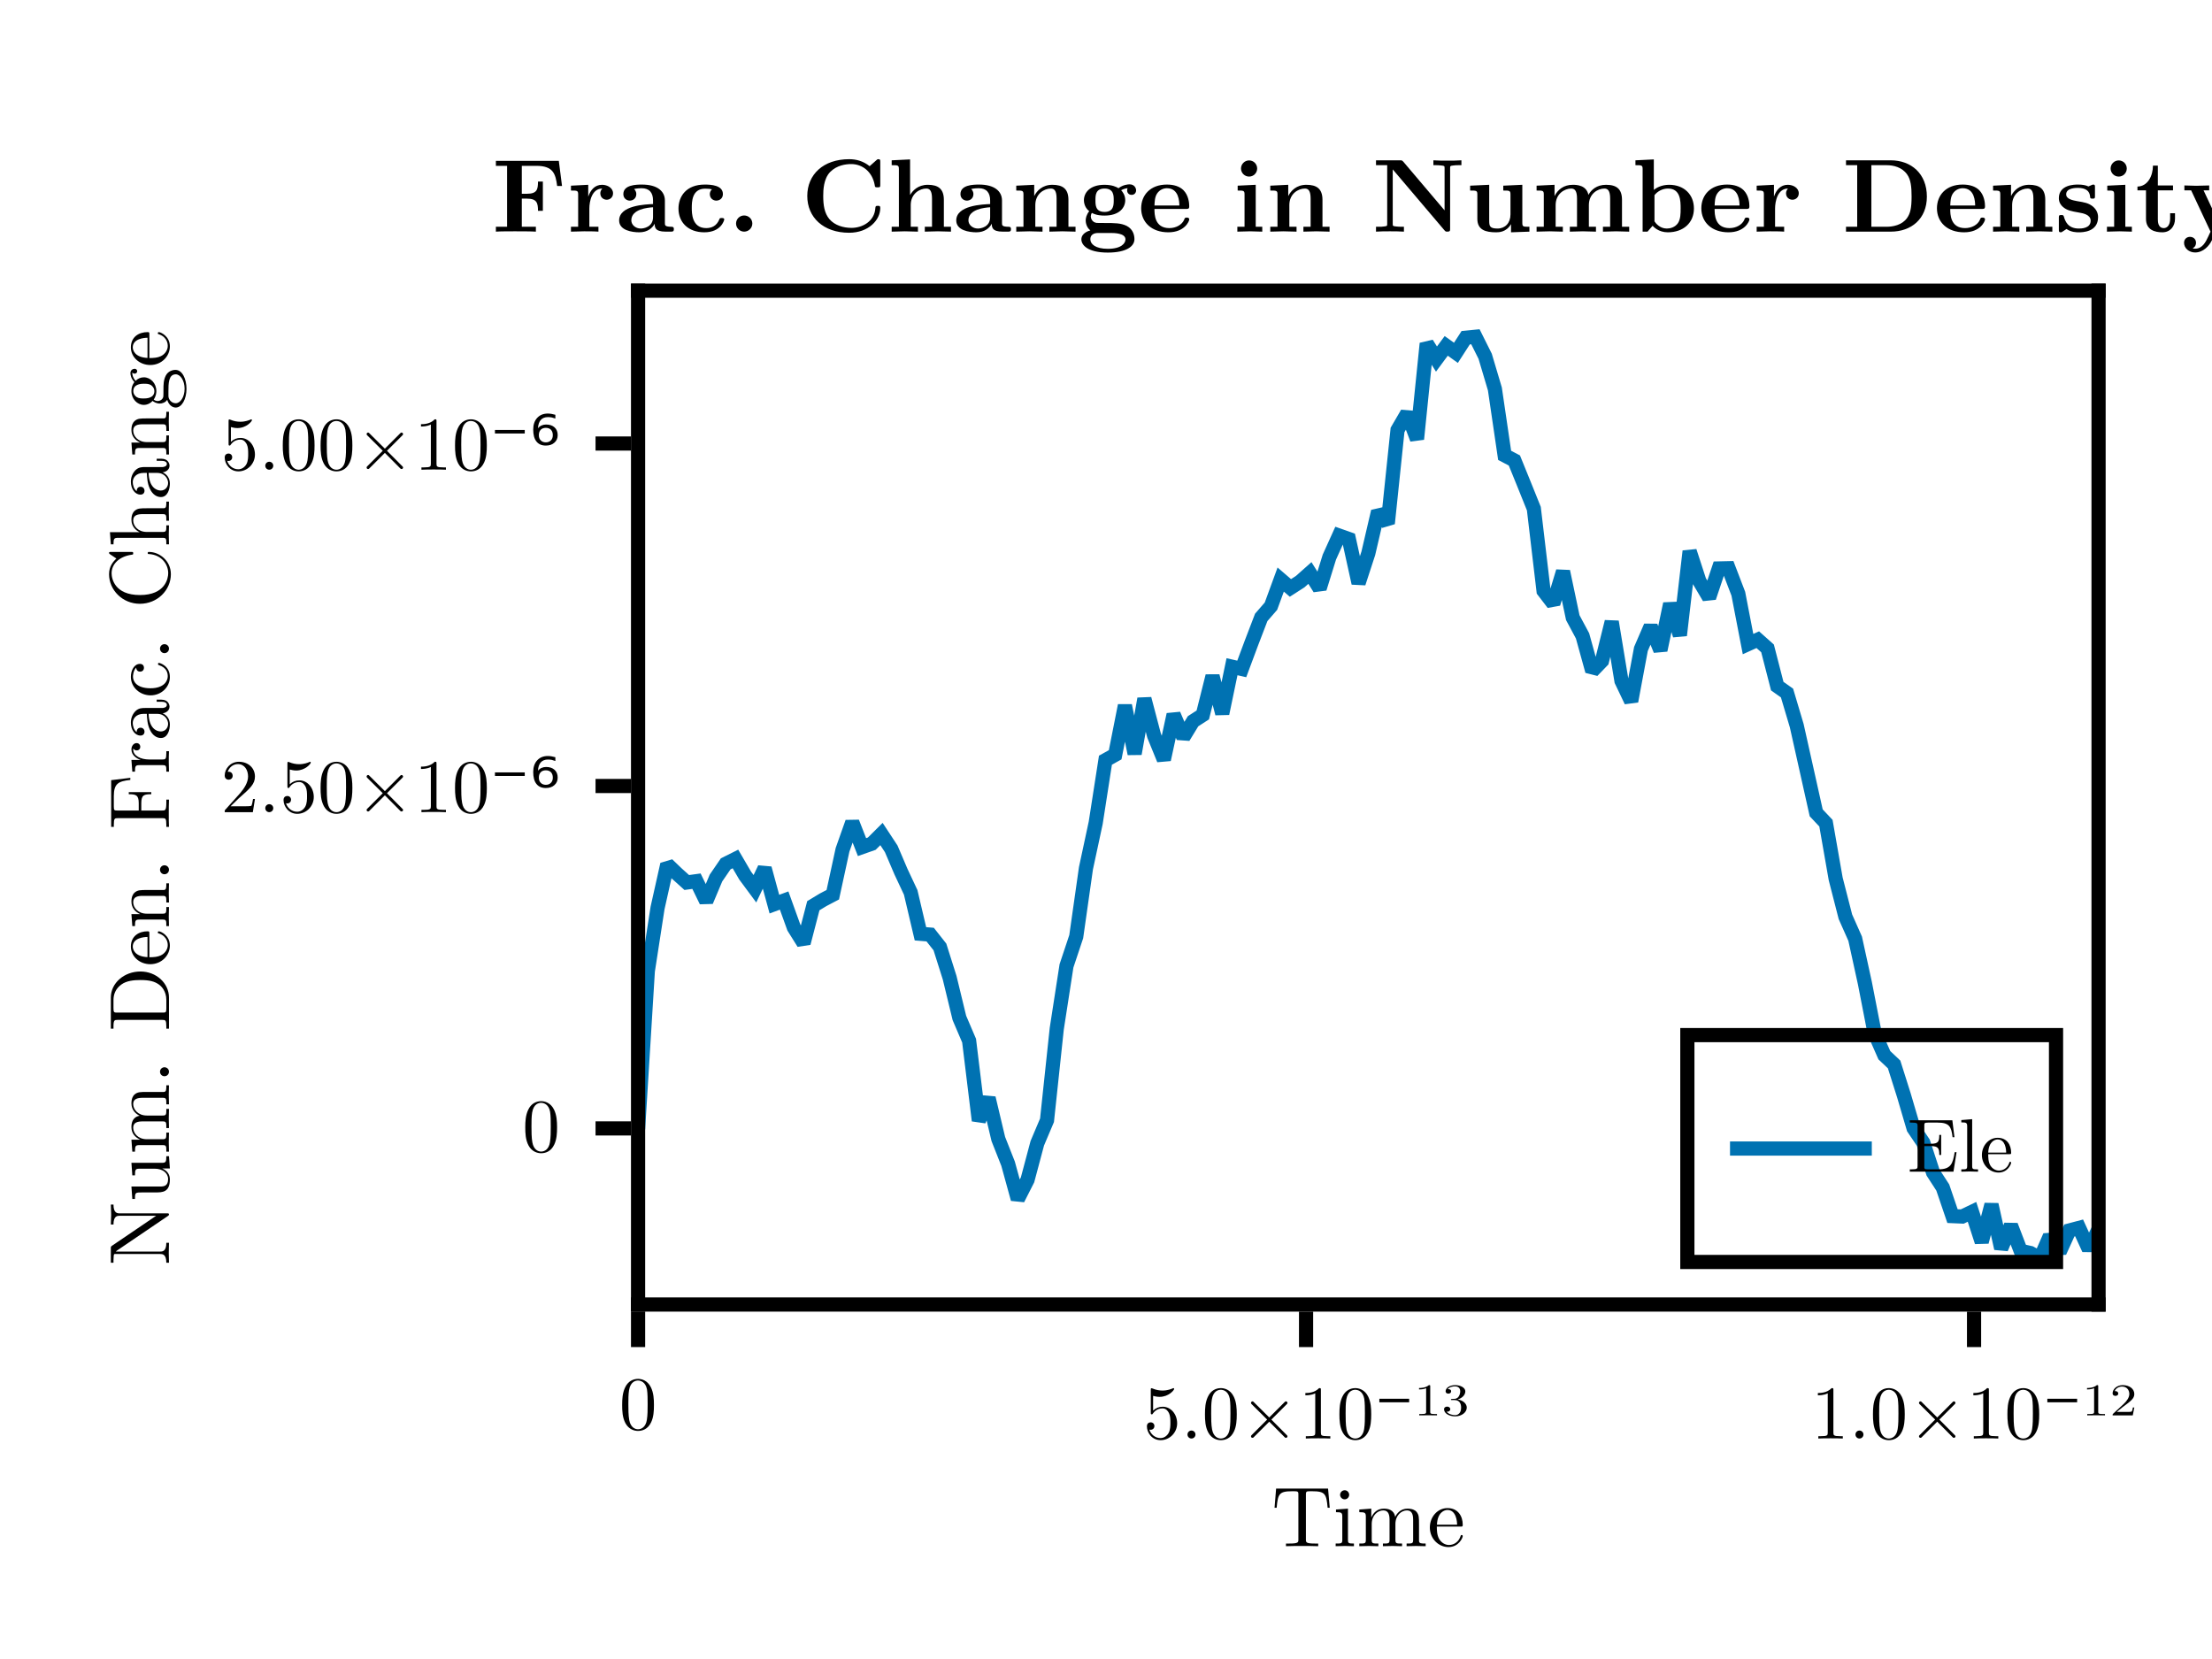 <?xml version="1.0" encoding="UTF-8"?>
<svg xmlns="http://www.w3.org/2000/svg" xmlns:xlink="http://www.w3.org/1999/xlink" width="312" height="234" viewBox="0 0 312 234">
<defs>
<g>
<g id="glyph-0-0-cf7543dc">
<path d="M 8.219 -5.422 L 7.984 -8.125 L 0.656 -8.125 L 0.438 -5.422 L 0.734 -5.422 C 0.906 -7.359 1.078 -7.75 2.891 -7.75 C 3.109 -7.75 3.422 -7.75 3.547 -7.734 C 3.797 -7.688 3.797 -7.547 3.797 -7.266 L 3.797 -0.953 C 3.797 -0.547 3.797 -0.375 2.531 -0.375 L 2.047 -0.375 L 2.047 0 C 2.547 -0.031 3.766 -0.031 4.312 -0.031 C 4.875 -0.031 6.109 -0.031 6.594 0 L 6.594 -0.375 L 6.125 -0.375 C 4.859 -0.375 4.859 -0.547 4.859 -0.953 L 4.859 -7.266 C 4.859 -7.516 4.859 -7.688 5.078 -7.734 C 5.203 -7.75 5.531 -7.75 5.766 -7.75 C 7.578 -7.75 7.75 -7.359 7.922 -5.422 Z M 8.219 -5.422 "/>
</g>
<g id="glyph-0-1-cf7543dc">
<path d="M 4.984 -1.422 C 4.984 -1.547 4.891 -1.578 4.828 -1.578 C 4.719 -1.578 4.688 -1.5 4.672 -1.406 C 4.25 -0.172 3.172 -0.172 3.047 -0.172 C 2.453 -0.172 1.969 -0.531 1.688 -0.969 C 1.328 -1.547 1.328 -2.344 1.328 -2.766 L 4.688 -2.766 C 4.938 -2.766 4.984 -2.766 4.984 -3.031 C 4.984 -4.219 4.328 -5.375 2.828 -5.375 C 1.438 -5.375 0.344 -4.141 0.344 -2.641 C 0.344 -1.031 1.594 0.125 2.969 0.125 C 4.438 0.125 4.984 -1.203 4.984 -1.422 Z M 4.188 -3.031 L 1.344 -3.031 C 1.422 -4.812 2.422 -5.109 2.828 -5.109 C 4.062 -5.109 4.188 -3.484 4.188 -3.031 Z M 4.188 -3.031 "/>
</g>
<g id="glyph-1-0-cf7543dc">
<path d="M 2.969 0 L 2.969 -0.375 C 2.172 -0.375 2.125 -0.438 2.125 -0.906 L 2.125 -5.297 L 0.438 -5.172 L 0.438 -4.797 C 1.219 -4.797 1.328 -4.734 1.328 -4.141 L 1.328 -0.906 C 1.328 -0.375 1.203 -0.375 0.391 -0.375 L 0.391 0 L 1.719 -0.031 C 2.141 -0.031 2.562 -0.016 2.969 0 Z M 2.297 -7.25 C 2.297 -7.578 2.031 -7.891 1.672 -7.891 C 1.266 -7.891 1.016 -7.547 1.016 -7.25 C 1.016 -6.922 1.297 -6.609 1.656 -6.609 C 2.062 -6.609 2.297 -6.953 2.297 -7.25 Z M 2.297 -7.25 "/>
</g>
<g id="glyph-2-0-cf7543dc">
<path d="M 9.75 0 L 9.75 -0.375 C 9.125 -0.375 8.828 -0.375 8.812 -0.734 L 8.812 -3.031 C 8.812 -4.062 8.812 -4.422 8.453 -4.859 C 8.281 -5.062 7.891 -5.297 7.188 -5.297 C 6.188 -5.297 5.656 -4.578 5.453 -4.125 C 5.281 -5.172 4.391 -5.297 3.859 -5.297 C 2.969 -5.297 2.406 -4.781 2.078 -4.047 L 2.078 -5.297 L 0.391 -5.172 L 0.391 -4.797 C 1.219 -4.797 1.312 -4.719 1.312 -4.125 L 1.312 -0.906 C 1.312 -0.375 1.188 -0.375 0.391 -0.375 L 0.391 0 L 1.734 -0.031 L 3.078 0 L 3.078 -0.375 C 2.281 -0.375 2.141 -0.375 2.141 -0.906 L 2.141 -3.125 C 2.141 -4.375 3 -5.047 3.766 -5.047 C 4.531 -5.047 4.656 -4.391 4.656 -3.703 L 4.656 -0.906 C 4.656 -0.375 4.531 -0.375 3.719 -0.375 L 3.719 0 L 5.078 -0.031 L 6.422 0 L 6.422 -0.375 C 5.609 -0.375 5.484 -0.375 5.484 -0.906 L 5.484 -3.125 C 5.484 -4.375 6.344 -5.047 7.109 -5.047 C 7.859 -5.047 7.984 -4.391 7.984 -3.703 L 7.984 -0.906 C 7.984 -0.375 7.859 -0.375 7.062 -0.375 L 7.062 0 L 8.406 -0.031 Z M 9.75 0 "/>
</g>
<g id="glyph-3-0-cf7543dc">
<path d="M 4.906 -3.422 C 4.906 -4.266 4.859 -5.125 4.484 -5.906 C 3.984 -6.938 3.109 -7.109 2.672 -7.109 C 2.031 -7.109 1.25 -6.828 0.812 -5.844 C 0.469 -5.094 0.422 -4.266 0.422 -3.422 C 0.422 -2.609 0.453 -1.656 0.891 -0.844 C 1.359 0.016 2.141 0.234 2.656 0.234 C 3.234 0.234 4.047 0.016 4.516 -1 C 4.859 -1.734 4.906 -2.578 4.906 -3.422 Z M 4.016 -3.547 C 4.016 -2.75 4.016 -2.016 3.906 -1.328 C 3.75 -0.312 3.141 0 2.656 0 C 2.234 0 1.609 -0.266 1.422 -1.297 C 1.297 -1.938 1.297 -2.906 1.297 -3.547 C 1.297 -4.219 1.297 -4.938 1.391 -5.5 C 1.594 -6.781 2.391 -6.875 2.656 -6.875 C 3.016 -6.875 3.719 -6.688 3.922 -5.625 C 4.016 -5.031 4.016 -4.219 4.016 -3.547 Z M 4.016 -3.547 "/>
</g>
<g id="glyph-4-0-cf7543dc">
<path d="M 4.797 -2.141 C 4.797 -3.422 3.922 -4.484 2.766 -4.484 C 2.25 -4.484 1.797 -4.312 1.406 -3.938 L 1.406 -6.016 C 1.625 -5.953 1.969 -5.875 2.312 -5.875 C 3.625 -5.875 4.375 -6.844 4.375 -6.984 C 4.375 -7.047 4.344 -7.109 4.266 -7.109 C 4.266 -7.109 4.234 -7.109 4.188 -7.078 C 3.969 -6.984 3.453 -6.766 2.734 -6.766 C 2.312 -6.766 1.812 -6.844 1.312 -7.062 C 1.234 -7.094 1.188 -7.094 1.188 -7.094 C 1.078 -7.094 1.078 -7.016 1.078 -6.844 L 1.078 -3.688 C 1.078 -3.484 1.078 -3.406 1.234 -3.406 C 1.297 -3.406 1.328 -3.438 1.359 -3.5 C 1.484 -3.672 1.875 -4.25 2.75 -4.25 C 3.297 -4.25 3.562 -3.75 3.656 -3.562 C 3.828 -3.172 3.844 -2.75 3.844 -2.219 C 3.844 -1.844 3.844 -1.203 3.578 -0.75 C 3.328 -0.344 2.938 -0.062 2.438 -0.062 C 1.672 -0.062 1.062 -0.625 0.875 -1.266 C 0.906 -1.25 0.938 -1.234 1.062 -1.234 C 1.406 -1.234 1.594 -1.5 1.594 -1.766 C 1.594 -2.016 1.406 -2.281 1.062 -2.281 C 0.906 -2.281 0.531 -2.203 0.531 -1.719 C 0.531 -0.797 1.266 0.234 2.469 0.234 C 3.703 0.234 4.797 -0.797 4.797 -2.141 Z M 4.797 -2.141 "/>
</g>
<g id="glyph-4-1-cf7543dc">
<path d="M 4.906 -3.422 C 4.906 -4.266 4.859 -5.125 4.484 -5.906 C 3.984 -6.938 3.109 -7.109 2.672 -7.109 C 2.031 -7.109 1.25 -6.828 0.812 -5.844 C 0.469 -5.094 0.422 -4.266 0.422 -3.422 C 0.422 -2.609 0.453 -1.656 0.891 -0.844 C 1.359 0.016 2.141 0.234 2.656 0.234 C 3.234 0.234 4.047 0.016 4.516 -1 C 4.859 -1.734 4.906 -2.578 4.906 -3.422 Z M 4.016 -3.547 C 4.016 -2.75 4.016 -2.016 3.906 -1.328 C 3.75 -0.312 3.141 0 2.656 0 C 2.234 0 1.609 -0.266 1.422 -1.297 C 1.297 -1.938 1.297 -2.906 1.297 -3.547 C 1.297 -4.219 1.297 -4.938 1.391 -5.5 C 1.594 -6.781 2.391 -6.875 2.656 -6.875 C 3.016 -6.875 3.719 -6.688 3.922 -5.625 C 4.016 -5.031 4.016 -4.219 4.016 -3.547 Z M 4.016 -3.547 "/>
</g>
<g id="glyph-4-2-cf7543dc">
<path d="M 6.656 -0.156 C 6.75 -0.234 6.75 -0.375 6.656 -0.453 L 4.453 -2.672 L 6.656 -4.875 C 6.75 -4.969 6.75 -5.094 6.656 -5.172 C 6.578 -5.266 6.453 -5.266 6.359 -5.172 L 4.156 -2.969 L 1.938 -5.172 C 1.859 -5.266 1.719 -5.266 1.641 -5.172 C 1.562 -5.094 1.562 -4.969 1.641 -4.875 L 3.859 -2.672 L 1.641 -0.453 C 1.562 -0.375 1.562 -0.234 1.641 -0.156 C 1.719 -0.078 1.859 -0.078 1.938 -0.156 L 4.156 -2.375 L 6.359 -0.156 C 6.453 -0.078 6.578 -0.078 6.656 -0.156 Z M 6.656 -0.156 "/>
</g>
<g id="glyph-4-3-cf7543dc">
<path d="M 3.219 -3.266 L 3.219 -3.453 L 2.984 -3.453 C 2.281 -3.453 2.266 -3.531 2.266 -3.766 L 2.266 -7.359 C 2.266 -7.516 2.266 -7.531 2.078 -7.531 C 1.594 -7.125 0.922 -7.125 0.688 -7.125 L 0.688 -6.922 C 0.828 -6.922 1.297 -6.922 1.688 -7.094 L 1.688 -3.766 C 1.688 -3.547 1.672 -3.453 0.969 -3.453 L 0.719 -3.453 L 0.719 -3.266 C 1 -3.281 1.672 -3.281 1.969 -3.281 C 2.281 -3.281 2.953 -3.281 3.219 -3.266 Z M 3.219 -3.266 "/>
</g>
<g id="glyph-5-0-cf7543dc">
<path d="M 2.047 -0.562 C 2.047 -0.875 1.797 -1.125 1.484 -1.125 C 1.172 -1.125 0.922 -0.875 0.922 -0.562 C 0.922 -0.25 1.172 0 1.484 0 C 1.797 0 2.047 -0.25 2.047 -0.562 Z M 2.047 -0.562 "/>
</g>
<g id="glyph-5-1-cf7543dc">
<path d="M 4.469 0 L 4.469 -0.328 L 4.125 -0.328 C 3.172 -0.328 3.141 -0.453 3.141 -0.844 L 3.141 -6.828 C 3.141 -7.094 3.141 -7.109 2.891 -7.109 C 2.234 -6.422 1.297 -6.422 0.953 -6.422 L 0.953 -6.094 C 1.156 -6.094 1.797 -6.094 2.344 -6.375 L 2.344 -0.844 C 2.344 -0.453 2.312 -0.328 1.359 -0.328 L 1.016 -0.328 L 1.016 0 C 1.391 -0.031 2.312 -0.031 2.75 -0.031 C 3.172 -0.031 4.094 -0.031 4.469 0 Z M 4.469 0 "/>
</g>
<g id="glyph-6-0-cf7543dc">
<path d="M 4.906 -3.422 C 4.906 -4.266 4.859 -5.125 4.484 -5.906 C 3.984 -6.938 3.109 -7.109 2.672 -7.109 C 2.031 -7.109 1.25 -6.828 0.812 -5.844 C 0.469 -5.094 0.422 -4.266 0.422 -3.422 C 0.422 -2.609 0.453 -1.656 0.891 -0.844 C 1.359 0.016 2.141 0.234 2.656 0.234 C 3.234 0.234 4.047 0.016 4.516 -1 C 4.859 -1.734 4.906 -2.578 4.906 -3.422 Z M 4.016 -3.547 C 4.016 -2.75 4.016 -2.016 3.906 -1.328 C 3.75 -0.312 3.141 0 2.656 0 C 2.234 0 1.609 -0.266 1.422 -1.297 C 1.297 -1.938 1.297 -2.906 1.297 -3.547 C 1.297 -4.219 1.297 -4.938 1.391 -5.5 C 1.594 -6.781 2.391 -6.875 2.656 -6.875 C 3.016 -6.875 3.719 -6.688 3.922 -5.625 C 4.016 -5.031 4.016 -4.219 4.016 -3.547 Z M 4.016 -3.547 "/>
</g>
<g id="glyph-6-1-cf7543dc">
<path d="M 3.516 -4.359 C 3.516 -4.891 3.031 -5.375 2.234 -5.516 C 2.859 -5.688 3.312 -6.141 3.312 -6.656 C 3.312 -7.172 2.625 -7.531 1.891 -7.531 C 1.109 -7.531 0.531 -7.141 0.531 -6.656 C 0.531 -6.453 0.703 -6.328 0.922 -6.328 C 1.156 -6.328 1.312 -6.469 1.312 -6.656 C 1.312 -6.969 0.953 -6.969 0.828 -6.969 C 1.078 -7.281 1.578 -7.359 1.859 -7.359 C 2.172 -7.359 2.594 -7.219 2.594 -6.656 C 2.594 -6.578 2.578 -6.203 2.375 -5.922 C 2.156 -5.609 1.891 -5.594 1.703 -5.594 C 1.625 -5.578 1.453 -5.578 1.391 -5.578 C 1.328 -5.562 1.281 -5.562 1.281 -5.5 C 1.281 -5.422 1.328 -5.422 1.469 -5.422 L 1.797 -5.422 C 2.438 -5.422 2.719 -4.984 2.719 -4.359 C 2.719 -3.484 2.188 -3.297 1.859 -3.297 C 1.531 -3.297 0.953 -3.422 0.672 -3.781 C 0.953 -3.75 1.188 -3.891 1.188 -4.141 C 1.188 -4.375 0.969 -4.5 0.75 -4.5 C 0.562 -4.5 0.312 -4.406 0.312 -4.125 C 0.312 -3.547 1.031 -3.125 1.875 -3.125 C 2.812 -3.125 3.516 -3.703 3.516 -4.359 Z M 3.516 -4.359 "/>
</g>
<g id="glyph-6-2-cf7543dc">
<path d="M 4.469 0 L 4.469 -0.328 L 4.125 -0.328 C 3.172 -0.328 3.141 -0.453 3.141 -0.844 L 3.141 -6.828 C 3.141 -7.094 3.141 -7.109 2.891 -7.109 C 2.234 -6.422 1.297 -6.422 0.953 -6.422 L 0.953 -6.094 C 1.156 -6.094 1.797 -6.094 2.344 -6.375 L 2.344 -0.844 C 2.344 -0.453 2.312 -0.328 1.359 -0.328 L 1.016 -0.328 L 1.016 0 C 1.391 -0.031 2.312 -0.031 2.75 -0.031 C 3.172 -0.031 4.094 -0.031 4.469 0 Z M 4.469 0 "/>
</g>
<g id="glyph-6-3-cf7543dc">
<path d="M 2.047 -0.562 C 2.047 -0.875 1.797 -1.125 1.484 -1.125 C 1.172 -1.125 0.922 -0.875 0.922 -0.562 C 0.922 -0.25 1.172 0 1.484 0 C 1.797 0 2.047 -0.25 2.047 -0.562 Z M 2.047 -0.562 "/>
</g>
<g id="glyph-6-4-cf7543dc">
<path d="M 6.656 -0.156 C 6.75 -0.234 6.75 -0.375 6.656 -0.453 L 4.453 -2.672 L 6.656 -4.875 C 6.75 -4.969 6.75 -5.094 6.656 -5.172 C 6.578 -5.266 6.453 -5.266 6.359 -5.172 L 4.156 -2.969 L 1.938 -5.172 C 1.859 -5.266 1.719 -5.266 1.641 -5.172 C 1.562 -5.094 1.562 -4.969 1.641 -4.875 L 3.859 -2.672 L 1.641 -0.453 C 1.562 -0.375 1.562 -0.234 1.641 -0.156 C 1.719 -0.078 1.859 -0.078 1.938 -0.156 L 4.156 -2.375 L 6.359 -0.156 C 6.453 -0.078 6.578 -0.078 6.656 -0.156 Z M 6.656 -0.156 "/>
</g>
<g id="glyph-6-5-cf7543dc">
<path d="M 3.219 -3.266 L 3.219 -3.453 L 2.984 -3.453 C 2.281 -3.453 2.266 -3.531 2.266 -3.766 L 2.266 -7.359 C 2.266 -7.516 2.266 -7.531 2.078 -7.531 C 1.594 -7.125 0.922 -7.125 0.688 -7.125 L 0.688 -6.922 C 0.828 -6.922 1.297 -6.922 1.688 -7.094 L 1.688 -3.766 C 1.688 -3.547 1.672 -3.453 0.969 -3.453 L 0.719 -3.453 L 0.719 -3.266 C 1 -3.281 1.672 -3.281 1.969 -3.281 C 2.281 -3.281 2.953 -3.281 3.219 -3.266 Z M 3.219 -3.266 "/>
</g>
<g id="glyph-6-6-cf7543dc">
<path d="M 3.453 -4.375 L 3.25 -4.375 C 3.219 -4.188 3.172 -3.906 3.078 -3.812 C 3.031 -3.75 2.531 -3.75 2.359 -3.75 L 0.969 -3.75 L 1.797 -4.422 C 2.984 -5.297 3.453 -5.641 3.453 -6.281 C 3.453 -7.016 2.75 -7.531 1.828 -7.531 C 0.953 -7.531 0.391 -6.938 0.391 -6.375 C 0.391 -6.016 0.766 -6.016 0.797 -6.016 C 0.922 -6.016 1.188 -6.078 1.188 -6.344 C 1.188 -6.516 1.062 -6.688 0.781 -6.688 L 0.688 -6.688 C 0.859 -7.094 1.281 -7.328 1.719 -7.328 C 2.422 -7.328 2.75 -6.812 2.75 -6.281 C 2.75 -5.781 2.375 -5.266 1.938 -4.859 L 0.469 -3.5 C 0.391 -3.422 0.391 -3.422 0.391 -3.266 L 3.234 -3.266 Z M 3.453 -4.375 "/>
</g>
<g id="glyph-7-0-cf7543dc">
<path d="M 0.719 -5.609 L 4.922 -5.609 L 4.922 -5.109 L 0.719 -5.109 Z M 0.719 -5.609 "/>
</g>
<g id="glyph-8-0-cf7543dc">
<path d="M 0.719 -5.609 L 4.922 -5.609 L 4.922 -5.109 L 0.719 -5.109 Z M 0.719 -5.609 "/>
</g>
<g id="glyph-9-0-cf7543dc">
<path d="M -7.828 -8.594 L -8.203 -8.594 L -8.156 -7.188 L -8.203 -5.781 L -7.828 -5.781 C -7.828 -7.016 -7.266 -7.016 -6.938 -7.016 L -1.812 -7.016 L -8.047 -2.781 C -8.188 -2.672 -8.203 -2.656 -8.203 -2.438 L -8.203 -0.391 L -7.828 -0.391 L -7.828 -0.75 C -7.828 -0.922 -7.812 -1.156 -7.797 -1.344 C -7.766 -1.625 -7.75 -1.625 -7.531 -1.625 L -1.266 -1.625 C -0.938 -1.625 -0.375 -1.625 -0.375 -0.391 L 0 -0.391 L -0.031 -1.797 L 0 -3.203 L -0.375 -3.203 C -0.375 -1.969 -0.938 -1.969 -1.266 -1.969 L -7.5 -1.969 C -7.438 -2.031 -7.422 -2.047 -7.359 -2.094 L -0.156 -6.984 C -0.016 -7.094 0 -7.109 0 -7.188 C 0 -7.359 -0.078 -7.359 -0.312 -7.359 L -6.938 -7.359 C -7.266 -7.359 -7.828 -7.359 -7.828 -8.594 Z M -7.828 -8.594 "/>
</g>
<g id="glyph-10-0-cf7543dc">
<path d="M 0 -6.422 L -0.375 -6.422 C -0.375 -5.578 -0.453 -5.484 -1.047 -5.484 L -5.297 -5.484 L -5.172 -3.719 L -4.797 -3.719 C -4.797 -4.562 -4.719 -4.656 -4.125 -4.656 L -1.984 -4.656 C -0.953 -4.656 -0.125 -4.078 -0.125 -3.203 C -0.125 -2.203 -0.703 -2.141 -1.312 -2.141 L -5.297 -2.141 L -5.172 -0.391 L -4.797 -0.391 C -4.797 -1.312 -4.766 -1.312 -3.703 -1.312 L -1.891 -1.312 C -0.953 -1.312 0.125 -1.312 0.125 -3.141 C 0.125 -3.812 -0.203 -4.344 -0.953 -4.688 L 0.125 -4.688 Z M 0 -6.422 "/>
</g>
<g id="glyph-10-1-cf7543dc">
</g>
<g id="glyph-11-0-cf7543dc">
<path d="M 0 -9.75 L -0.375 -9.75 C -0.375 -9.125 -0.375 -8.828 -0.734 -8.812 L -3.031 -8.812 C -4.062 -8.812 -4.422 -8.812 -4.859 -8.453 C -5.062 -8.281 -5.297 -7.891 -5.297 -7.188 C -5.297 -6.188 -4.578 -5.656 -4.125 -5.453 C -5.172 -5.281 -5.297 -4.391 -5.297 -3.859 C -5.297 -2.969 -4.781 -2.406 -4.047 -2.078 L -5.297 -2.078 L -5.172 -0.391 L -4.797 -0.391 C -4.797 -1.219 -4.719 -1.312 -4.125 -1.312 L -0.906 -1.312 C -0.375 -1.312 -0.375 -1.188 -0.375 -0.391 L 0 -0.391 L -0.031 -1.734 L 0 -3.078 L -0.375 -3.078 C -0.375 -2.281 -0.375 -2.141 -0.906 -2.141 L -3.125 -2.141 C -4.375 -2.141 -5.047 -3 -5.047 -3.766 C -5.047 -4.531 -4.391 -4.656 -3.703 -4.656 L -0.906 -4.656 C -0.375 -4.656 -0.375 -4.531 -0.375 -3.719 L 0 -3.719 L -0.031 -5.078 L 0 -6.422 L -0.375 -6.422 C -0.375 -5.609 -0.375 -5.484 -0.906 -5.484 L -3.125 -5.484 C -4.375 -5.484 -5.047 -6.344 -5.047 -7.109 C -5.047 -7.859 -4.391 -7.984 -3.703 -7.984 L -0.906 -7.984 C -0.375 -7.984 -0.375 -7.859 -0.375 -7.062 L 0 -7.062 L -0.031 -8.406 Z M 0 -9.75 "/>
</g>
<g id="glyph-12-0-cf7543dc">
<path d="M -0.641 -2.297 C -0.984 -2.297 -1.266 -2.016 -1.266 -1.672 C -1.266 -1.312 -0.984 -1.031 -0.641 -1.031 C -0.281 -1.031 0 -1.312 0 -1.672 C 0 -2.016 -0.281 -2.297 -0.641 -2.297 Z M -0.641 -2.297 "/>
</g>
<g id="glyph-13-0-cf7543dc">
<path d="M -4.031 -8.484 C -6.312 -8.484 -8.203 -6.859 -8.203 -4.812 L -8.203 -0.422 L -7.828 -0.422 L -7.828 -0.703 C -7.828 -1.625 -7.688 -1.656 -7.266 -1.656 L -0.938 -1.656 C -0.5 -1.656 -0.375 -1.625 -0.375 -0.703 L -0.375 -0.422 L 0 -0.422 L 0 -4.812 C 0 -6.828 -1.781 -8.484 -4.031 -8.484 Z M -4.031 -7.281 C -2.703 -7.281 -1.984 -7.062 -1.391 -6.625 C -1.062 -6.391 -0.375 -5.703 -0.375 -4.484 L -0.375 -3.281 C -0.375 -2.719 -0.453 -2.688 -0.859 -2.688 L -7.344 -2.688 C -7.734 -2.688 -7.828 -2.719 -7.828 -3.281 L -7.828 -4.469 C -7.828 -5.219 -7.562 -6.047 -6.703 -6.656 C -6 -7.172 -4.969 -7.281 -4.031 -7.281 Z M -4.031 -7.281 "/>
</g>
<g id="glyph-14-0-cf7543dc">
<path d="M -1.422 -4.984 C -1.547 -4.984 -1.578 -4.891 -1.578 -4.828 C -1.578 -4.719 -1.5 -4.688 -1.406 -4.672 C -0.172 -4.25 -0.172 -3.172 -0.172 -3.047 C -0.172 -2.453 -0.531 -1.969 -0.969 -1.688 C -1.547 -1.328 -2.344 -1.328 -2.766 -1.328 L -2.766 -4.688 C -2.766 -4.938 -2.766 -4.984 -3.031 -4.984 C -4.219 -4.984 -5.375 -4.328 -5.375 -2.828 C -5.375 -1.438 -4.141 -0.344 -2.641 -0.344 C -1.031 -0.344 0.125 -1.594 0.125 -2.969 C 0.125 -4.438 -1.203 -4.984 -1.422 -4.984 Z M -3.031 -4.188 L -3.031 -1.344 C -4.812 -1.422 -5.109 -2.422 -5.109 -2.828 C -5.109 -4.062 -3.484 -4.188 -3.031 -4.188 Z M -3.031 -4.188 "/>
</g>
<g id="glyph-15-0-cf7543dc">
<path d="M 0 -6.422 L -0.375 -6.422 C -0.375 -5.797 -0.375 -5.5 -0.734 -5.484 L -3.031 -5.484 C -4.062 -5.484 -4.422 -5.484 -4.859 -5.109 C -5.062 -4.938 -5.297 -4.547 -5.297 -3.859 C -5.297 -2.969 -4.781 -2.406 -4.047 -2.078 L -5.297 -2.078 L -5.172 -0.391 L -4.797 -0.391 C -4.797 -1.219 -4.719 -1.312 -4.125 -1.312 L -0.906 -1.312 C -0.375 -1.312 -0.375 -1.188 -0.375 -0.391 L 0 -0.391 L -0.031 -1.734 L 0 -3.078 L -0.375 -3.078 C -0.375 -2.281 -0.375 -2.141 -0.906 -2.141 L -3.125 -2.141 C -4.375 -2.141 -5.047 -3 -5.047 -3.766 C -5.047 -4.531 -4.391 -4.656 -3.703 -4.656 L -0.906 -4.656 C -0.375 -4.656 -0.375 -4.531 -0.375 -3.719 L 0 -3.719 L -0.031 -5.078 Z M 0 -6.422 "/>
</g>
<g id="glyph-16-0-cf7543dc">
<path d="M -0.641 -2.297 C -0.984 -2.297 -1.266 -2.016 -1.266 -1.672 C -1.266 -1.312 -0.984 -1.031 -0.641 -1.031 C -0.281 -1.031 0 -1.312 0 -1.672 C 0 -2.016 -0.281 -2.297 -0.641 -2.297 Z M -0.641 -2.297 "/>
</g>
<g id="glyph-17-0-cf7543dc">
</g>
<g id="glyph-18-0-cf7543dc">
<path d="M -5.453 -7.312 L -8.156 -6.984 L -8.156 -0.391 L -7.781 -0.391 L -7.781 -0.688 C -7.781 -1.609 -7.656 -1.625 -7.219 -1.625 L -0.938 -1.625 C -0.5 -1.625 -0.375 -1.609 -0.375 -0.688 L -0.375 -0.391 L 0 -0.391 C -0.031 -0.812 -0.031 -1.75 -0.031 -2.219 C -0.031 -2.719 -0.031 -3.797 0 -4.234 L -0.375 -4.234 L -0.375 -3.844 C -0.375 -2.703 -0.531 -2.703 -0.953 -2.703 L -3.906 -2.703 L -3.906 -3.734 C -3.906 -4.891 -3.516 -5 -2.5 -5 L -2.5 -5.297 L -5.672 -5.297 L -5.672 -5 C -4.672 -5 -4.266 -4.891 -4.266 -3.734 L -4.266 -2.703 L -7.312 -2.703 C -7.703 -2.703 -7.781 -2.719 -7.781 -3.281 L -7.781 -4.734 C -7.781 -6.531 -7.109 -6.828 -5.453 -7.016 Z M -5.453 -7.312 "/>
</g>
<g id="glyph-19-0-cf7543dc">
<path d="M -4.578 -4.375 C -4.953 -4.375 -5.297 -4 -5.297 -3.484 C -5.297 -2.609 -4.5 -2.172 -3.984 -2 L -5.297 -2 L -5.172 -0.344 L -4.797 -0.344 C -4.797 -1.172 -4.719 -1.266 -4.125 -1.266 L -0.906 -1.266 C -0.375 -1.266 -0.375 -1.141 -0.375 -0.344 L 0 -0.344 L -0.031 -1.703 C -0.031 -2.188 -0.031 -2.75 0 -3.234 L -0.375 -3.234 L -0.375 -2.969 C -0.375 -2.094 -0.5 -2.062 -0.938 -2.062 L -2.781 -2.062 C -3.969 -2.062 -5.047 -2.562 -5.047 -3.484 C -5.047 -3.562 -5.047 -3.594 -5.031 -3.609 C -5.016 -3.578 -4.875 -3.344 -4.562 -3.344 C -4.219 -3.344 -4.047 -3.594 -4.047 -3.859 C -4.047 -4.062 -4.188 -4.375 -4.578 -4.375 Z M -4.578 -4.375 "/>
</g>
<g id="glyph-20-0-cf7543dc">
<path d="M -1.062 -5.797 L -1.734 -5.797 L -1.734 -5.5 L -1.062 -5.5 C -0.375 -5.5 -0.297 -5.203 -0.297 -5.062 C -0.297 -4.672 -0.844 -4.625 -0.906 -4.625 L -3.297 -4.625 C -3.797 -4.625 -4.266 -4.625 -4.719 -4.188 C -5.188 -3.719 -5.375 -3.125 -5.375 -2.547 C -5.375 -1.562 -4.812 -0.734 -4.016 -0.734 C -3.656 -0.734 -3.453 -0.969 -3.453 -1.281 C -3.453 -1.625 -3.703 -1.844 -4.016 -1.844 C -4.156 -1.844 -4.547 -1.781 -4.562 -1.219 C -4.984 -1.547 -5.109 -2.141 -5.109 -2.516 C -5.109 -3.109 -4.641 -3.797 -3.578 -3.797 L -3.125 -3.797 C -3.094 -3.188 -3.062 -2.344 -2.703 -1.578 C -2.297 -0.688 -1.672 -0.391 -1.141 -0.391 C -0.172 -0.391 0.125 -1.547 0.125 -2.297 C 0.125 -3.094 -0.344 -3.641 -0.906 -3.875 C -0.438 -3.922 0.078 -4.25 0.078 -4.812 C 0.078 -5.062 -0.094 -5.797 -1.062 -5.797 Z M -1.688 -3.797 C -0.547 -3.797 -0.125 -2.922 -0.125 -2.391 C -0.125 -1.797 -0.547 -1.312 -1.156 -1.312 C -1.812 -1.312 -2.812 -1.812 -2.875 -3.797 Z M -1.688 -3.797 "/>
</g>
<g id="glyph-21-0-cf7543dc">
<path d="M -1.422 -4.984 C -1.547 -4.984 -1.547 -4.859 -1.547 -4.828 C -1.547 -4.719 -1.5 -4.688 -1.422 -4.672 C -0.312 -4.312 -0.172 -3.547 -0.172 -3.094 C -0.172 -2.453 -0.688 -1.406 -2.609 -1.406 C -4.578 -1.406 -5.078 -2.391 -5.078 -3.031 C -5.078 -3.125 -5.062 -3.891 -4.625 -4.312 C -4.594 -3.812 -4.234 -3.75 -4.078 -3.75 C -3.766 -3.75 -3.531 -3.953 -3.531 -4.297 C -3.531 -4.609 -3.734 -4.844 -4.094 -4.844 C -4.906 -4.844 -5.375 -3.938 -5.375 -3.016 C -5.375 -1.516 -4.078 -0.406 -2.594 -0.406 C -1.062 -0.406 0.125 -1.594 0.125 -2.984 C 0.125 -4.594 -1.312 -4.984 -1.422 -4.984 Z M -1.422 -4.984 "/>
</g>
<g id="glyph-22-0-cf7543dc">
</g>
<g id="glyph-23-0-cf7543dc">
<path d="M -2.797 -7.984 C -2.922 -7.984 -3 -7.984 -3 -7.828 C -3 -7.688 -2.922 -7.688 -2.812 -7.688 C -1.094 -7.578 -0.109 -6.297 -0.109 -4.984 C -0.109 -4.266 -0.516 -1.906 -4.094 -1.906 C -7.688 -1.906 -8.094 -4.25 -8.094 -4.984 C -8.094 -6.281 -7 -7.359 -5.25 -7.594 C -5.078 -7.625 -5.047 -7.625 -5.047 -7.781 C -5.047 -7.984 -5.078 -7.984 -5.328 -7.984 L -8.172 -7.984 C -8.375 -7.984 -8.453 -7.984 -8.453 -7.844 C -8.453 -7.797 -8.453 -7.75 -8.312 -7.656 L -7.422 -7.062 C -7.859 -6.609 -8.453 -6 -8.453 -4.844 C -8.453 -2.609 -6.547 -0.672 -4.109 -0.672 C -1.625 -0.672 0.266 -2.609 0.266 -4.844 C 0.266 -6.797 -1.406 -7.984 -2.797 -7.984 Z M -2.797 -7.984 "/>
</g>
<g id="glyph-24-0-cf7543dc">
<path d="M 0 -6.422 L -0.375 -6.422 C -0.375 -5.797 -0.375 -5.5 -0.734 -5.484 L -3.031 -5.484 C -4.062 -5.484 -4.422 -5.484 -4.859 -5.109 C -5.062 -4.938 -5.297 -4.547 -5.297 -3.859 C -5.297 -2.844 -4.578 -2.312 -4.156 -2.125 L -4.156 -2.109 L -8.328 -2.109 L -8.203 -0.391 L -7.828 -0.391 C -7.828 -1.219 -7.734 -1.312 -7.156 -1.312 L -0.906 -1.312 C -0.375 -1.312 -0.375 -1.188 -0.375 -0.391 L 0 -0.391 L -0.031 -1.734 L 0 -3.078 L -0.375 -3.078 C -0.375 -2.281 -0.375 -2.141 -0.906 -2.141 L -3.125 -2.141 C -4.375 -2.141 -5.047 -3 -5.047 -3.766 C -5.047 -4.531 -4.391 -4.656 -3.703 -4.656 L -0.906 -4.656 C -0.375 -4.656 -0.375 -4.531 -0.375 -3.719 L 0 -3.719 L -0.031 -5.078 Z M 0 -6.422 "/>
</g>
<g id="glyph-25-0-cf7543dc">
<path d="M -1.062 -5.797 L -1.734 -5.797 L -1.734 -5.5 L -1.062 -5.5 C -0.375 -5.5 -0.297 -5.203 -0.297 -5.062 C -0.297 -4.672 -0.844 -4.625 -0.906 -4.625 L -3.297 -4.625 C -3.797 -4.625 -4.266 -4.625 -4.719 -4.188 C -5.188 -3.719 -5.375 -3.125 -5.375 -2.547 C -5.375 -1.562 -4.812 -0.734 -4.016 -0.734 C -3.656 -0.734 -3.453 -0.969 -3.453 -1.281 C -3.453 -1.625 -3.703 -1.844 -4.016 -1.844 C -4.156 -1.844 -4.547 -1.781 -4.562 -1.219 C -4.984 -1.547 -5.109 -2.141 -5.109 -2.516 C -5.109 -3.109 -4.641 -3.797 -3.578 -3.797 L -3.125 -3.797 C -3.094 -3.188 -3.062 -2.344 -2.703 -1.578 C -2.297 -0.688 -1.672 -0.391 -1.141 -0.391 C -0.172 -0.391 0.125 -1.547 0.125 -2.297 C 0.125 -3.094 -0.344 -3.641 -0.906 -3.875 C -0.438 -3.922 0.078 -4.25 0.078 -4.812 C 0.078 -5.062 -0.094 -5.797 -1.062 -5.797 Z M -1.688 -3.797 C -0.547 -3.797 -0.125 -2.922 -0.125 -2.391 C -0.125 -1.797 -0.547 -1.312 -1.156 -1.312 C -1.812 -1.312 -2.812 -1.812 -2.875 -3.797 Z M -1.688 -3.797 "/>
</g>
<g id="glyph-26-0-cf7543dc">
<path d="M 0 -6.422 L -0.375 -6.422 C -0.375 -5.797 -0.375 -5.5 -0.734 -5.484 L -3.031 -5.484 C -4.062 -5.484 -4.422 -5.484 -4.859 -5.109 C -5.062 -4.938 -5.297 -4.547 -5.297 -3.859 C -5.297 -2.969 -4.781 -2.406 -4.047 -2.078 L -5.297 -2.078 L -5.172 -0.391 L -4.797 -0.391 C -4.797 -1.219 -4.719 -1.312 -4.125 -1.312 L -0.906 -1.312 C -0.375 -1.312 -0.375 -1.188 -0.375 -0.391 L 0 -0.391 L -0.031 -1.734 L 0 -3.078 L -0.375 -3.078 C -0.375 -2.281 -0.375 -2.141 -0.906 -2.141 L -3.125 -2.141 C -4.375 -2.141 -5.047 -3 -5.047 -3.766 C -5.047 -4.531 -4.391 -4.656 -3.703 -4.656 L -0.906 -4.656 C -0.375 -4.656 -0.375 -4.531 -0.375 -3.719 L 0 -3.719 L -0.031 -5.078 Z M 0 -6.422 "/>
</g>
<g id="glyph-27-0-cf7543dc">
<path d="M -4.844 -5.812 C -5.047 -5.812 -5.438 -5.672 -5.438 -5.203 C -5.438 -4.969 -5.359 -4.438 -4.875 -3.938 C -5.266 -3.438 -5.297 -2.922 -5.297 -2.656 C -5.297 -1.547 -4.469 -0.719 -3.547 -0.719 C -3.031 -0.719 -2.562 -0.984 -2.312 -1.281 C -2.141 -1.125 -1.734 -0.906 -1.312 -0.906 C -0.953 -0.906 -0.484 -1.062 -0.25 -1.438 C -0.047 -0.719 0.469 -0.344 0.953 -0.344 C 1.812 -0.344 2.469 -1.531 2.469 -2.984 C 2.469 -4.406 1.859 -5.656 0.922 -5.656 C 0.5 -5.656 -0.109 -5.484 -0.438 -4.875 C -0.781 -4.234 -0.781 -3.547 -0.781 -2.812 C -0.781 -2.516 -0.781 -1.984 -0.797 -1.906 C -0.844 -1.531 -1.219 -1.266 -1.594 -1.266 C -1.641 -1.266 -1.922 -1.266 -2.156 -1.469 C -1.828 -1.938 -1.781 -2.438 -1.781 -2.656 C -1.781 -3.781 -2.609 -4.609 -3.547 -4.609 C -3.984 -4.609 -4.422 -4.422 -4.703 -4.109 C -5.109 -4.547 -5.172 -4.984 -5.172 -5.203 C -5.172 -5.203 -5.172 -5.281 -5.156 -5.312 C -5.109 -5.188 -4.984 -5.125 -4.844 -5.125 C -4.625 -5.125 -4.484 -5.281 -4.484 -5.469 C -4.484 -5.594 -4.578 -5.812 -4.844 -5.812 Z M -3.547 -3.703 C -3.234 -3.703 -2.844 -3.703 -2.547 -3.516 C -2.406 -3.422 -2.062 -3.141 -2.062 -2.656 C -2.062 -1.625 -3.266 -1.625 -3.547 -1.625 C -3.859 -1.625 -4.25 -1.625 -4.547 -1.812 C -4.688 -1.906 -5.031 -2.188 -5.031 -2.656 C -5.031 -3.703 -3.828 -3.703 -3.547 -3.703 Z M 0.953 -5.031 C 1.594 -5.031 2.203 -4.172 2.203 -3 C 2.203 -1.781 1.578 -0.953 0.953 -0.953 C 0.391 -0.953 -0.047 -1.422 -0.078 -1.938 L -0.078 -2.656 C -0.078 -3.688 -0.078 -5.031 0.953 -5.031 Z M 0.953 -5.031 "/>
</g>
<g id="glyph-28-0-cf7543dc">
<path d="M -1.422 -4.984 C -1.547 -4.984 -1.578 -4.891 -1.578 -4.828 C -1.578 -4.719 -1.5 -4.688 -1.406 -4.672 C -0.172 -4.25 -0.172 -3.172 -0.172 -3.047 C -0.172 -2.453 -0.531 -1.969 -0.969 -1.688 C -1.547 -1.328 -2.344 -1.328 -2.766 -1.328 L -2.766 -4.688 C -2.766 -4.938 -2.766 -4.984 -3.031 -4.984 C -4.219 -4.984 -5.375 -4.328 -5.375 -2.828 C -5.375 -1.438 -4.141 -0.344 -2.641 -0.344 C -1.031 -0.344 0.125 -1.594 0.125 -2.969 C 0.125 -4.438 -1.203 -4.984 -1.422 -4.984 Z M -3.031 -4.188 L -3.031 -1.344 C -4.812 -1.422 -5.109 -2.422 -5.109 -2.828 C -5.109 -4.062 -3.484 -4.188 -3.031 -4.188 Z M -3.031 -4.188 "/>
</g>
<g id="glyph-29-0-cf7543dc">
<path d="M 4.906 -3.422 C 4.906 -4.266 4.859 -5.125 4.484 -5.906 C 3.984 -6.938 3.109 -7.109 2.672 -7.109 C 2.031 -7.109 1.25 -6.828 0.812 -5.844 C 0.469 -5.094 0.422 -4.266 0.422 -3.422 C 0.422 -2.609 0.453 -1.656 0.891 -0.844 C 1.359 0.016 2.141 0.234 2.656 0.234 C 3.234 0.234 4.047 0.016 4.516 -1 C 4.859 -1.734 4.906 -2.578 4.906 -3.422 Z M 4.016 -3.547 C 4.016 -2.75 4.016 -2.016 3.906 -1.328 C 3.75 -0.312 3.141 0 2.656 0 C 2.234 0 1.609 -0.266 1.422 -1.297 C 1.297 -1.938 1.297 -2.906 1.297 -3.547 C 1.297 -4.219 1.297 -4.938 1.391 -5.5 C 1.594 -6.781 2.391 -6.875 2.656 -6.875 C 3.016 -6.875 3.719 -6.688 3.922 -5.625 C 4.016 -5.031 4.016 -4.219 4.016 -3.547 Z M 4.016 -3.547 "/>
</g>
<g id="glyph-30-0-cf7543dc">
<path d="M 4.797 -1.859 L 4.531 -1.859 C 4.469 -1.531 4.391 -1.062 4.297 -0.906 C 4.219 -0.828 3.516 -0.828 3.281 -0.828 L 1.359 -0.828 L 2.484 -1.922 C 4.156 -3.391 4.797 -3.969 4.797 -5.031 C 4.797 -6.25 3.828 -7.109 2.531 -7.109 C 1.328 -7.109 0.531 -6.125 0.531 -5.172 C 0.531 -4.578 1.062 -4.578 1.094 -4.578 C 1.281 -4.578 1.656 -4.703 1.656 -5.141 C 1.656 -5.422 1.469 -5.703 1.094 -5.703 C 1 -5.703 0.984 -5.703 0.953 -5.688 C 1.188 -6.375 1.766 -6.781 2.391 -6.781 C 3.359 -6.781 3.828 -5.906 3.828 -5.031 C 3.828 -4.188 3.281 -3.344 2.703 -2.672 L 0.656 -0.391 C 0.531 -0.281 0.531 -0.25 0.531 0 L 4.5 0 Z M 4.797 -1.859 "/>
</g>
<g id="glyph-31-0-cf7543dc">
<path d="M 2.047 -0.562 C 2.047 -0.875 1.797 -1.125 1.484 -1.125 C 1.172 -1.125 0.922 -0.875 0.922 -0.562 C 0.922 -0.25 1.172 0 1.484 0 C 1.797 0 2.047 -0.25 2.047 -0.562 Z M 2.047 -0.562 "/>
</g>
<g id="glyph-31-1-cf7543dc">
<path d="M 4.906 -3.422 C 4.906 -4.266 4.859 -5.125 4.484 -5.906 C 3.984 -6.938 3.109 -7.109 2.672 -7.109 C 2.031 -7.109 1.25 -6.828 0.812 -5.844 C 0.469 -5.094 0.422 -4.266 0.422 -3.422 C 0.422 -2.609 0.453 -1.656 0.891 -0.844 C 1.359 0.016 2.141 0.234 2.656 0.234 C 3.234 0.234 4.047 0.016 4.516 -1 C 4.859 -1.734 4.906 -2.578 4.906 -3.422 Z M 4.016 -3.547 C 4.016 -2.75 4.016 -2.016 3.906 -1.328 C 3.75 -0.312 3.141 0 2.656 0 C 2.234 0 1.609 -0.266 1.422 -1.297 C 1.297 -1.938 1.297 -2.906 1.297 -3.547 C 1.297 -4.219 1.297 -4.938 1.391 -5.5 C 1.594 -6.781 2.391 -6.875 2.656 -6.875 C 3.016 -6.875 3.719 -6.688 3.922 -5.625 C 4.016 -5.031 4.016 -4.219 4.016 -3.547 Z M 4.016 -3.547 "/>
</g>
<g id="glyph-32-0-cf7543dc">
<path d="M 4.797 -2.141 C 4.797 -3.422 3.922 -4.484 2.766 -4.484 C 2.25 -4.484 1.797 -4.312 1.406 -3.938 L 1.406 -6.016 C 1.625 -5.953 1.969 -5.875 2.312 -5.875 C 3.625 -5.875 4.375 -6.844 4.375 -6.984 C 4.375 -7.047 4.344 -7.109 4.266 -7.109 C 4.266 -7.109 4.234 -7.109 4.188 -7.078 C 3.969 -6.984 3.453 -6.766 2.734 -6.766 C 2.312 -6.766 1.812 -6.844 1.312 -7.062 C 1.234 -7.094 1.188 -7.094 1.188 -7.094 C 1.078 -7.094 1.078 -7.016 1.078 -6.844 L 1.078 -3.688 C 1.078 -3.484 1.078 -3.406 1.234 -3.406 C 1.297 -3.406 1.328 -3.438 1.359 -3.5 C 1.484 -3.672 1.875 -4.25 2.75 -4.25 C 3.297 -4.25 3.562 -3.75 3.656 -3.562 C 3.828 -3.172 3.844 -2.75 3.844 -2.219 C 3.844 -1.844 3.844 -1.203 3.578 -0.75 C 3.328 -0.344 2.938 -0.062 2.438 -0.062 C 1.672 -0.062 1.062 -0.625 0.875 -1.266 C 0.906 -1.25 0.938 -1.234 1.062 -1.234 C 1.406 -1.234 1.594 -1.5 1.594 -1.766 C 1.594 -2.016 1.406 -2.281 1.062 -2.281 C 0.906 -2.281 0.531 -2.203 0.531 -1.719 C 0.531 -0.797 1.266 0.234 2.469 0.234 C 3.703 0.234 4.797 -0.797 4.797 -2.141 Z M 4.797 -2.141 "/>
</g>
<g id="glyph-32-1-cf7543dc">
<path d="M 6.656 -0.156 C 6.75 -0.234 6.75 -0.375 6.656 -0.453 L 4.453 -2.672 L 6.656 -4.875 C 6.75 -4.969 6.75 -5.094 6.656 -5.172 C 6.578 -5.266 6.453 -5.266 6.359 -5.172 L 4.156 -2.969 L 1.938 -5.172 C 1.859 -5.266 1.719 -5.266 1.641 -5.172 C 1.562 -5.094 1.562 -4.969 1.641 -4.875 L 3.859 -2.672 L 1.641 -0.453 C 1.562 -0.375 1.562 -0.234 1.641 -0.156 C 1.719 -0.078 1.859 -0.078 1.938 -0.156 L 4.156 -2.375 L 6.359 -0.156 C 6.453 -0.078 6.578 -0.078 6.656 -0.156 Z M 6.656 -0.156 "/>
</g>
<g id="glyph-33-0-cf7543dc">
<path d="M 4.906 -3.422 C 4.906 -4.266 4.859 -5.125 4.484 -5.906 C 3.984 -6.938 3.109 -7.109 2.672 -7.109 C 2.031 -7.109 1.25 -6.828 0.812 -5.844 C 0.469 -5.094 0.422 -4.266 0.422 -3.422 C 0.422 -2.609 0.453 -1.656 0.891 -0.844 C 1.359 0.016 2.141 0.234 2.656 0.234 C 3.234 0.234 4.047 0.016 4.516 -1 C 4.859 -1.734 4.906 -2.578 4.906 -3.422 Z M 4.016 -3.547 C 4.016 -2.75 4.016 -2.016 3.906 -1.328 C 3.75 -0.312 3.141 0 2.656 0 C 2.234 0 1.609 -0.266 1.422 -1.297 C 1.297 -1.938 1.297 -2.906 1.297 -3.547 C 1.297 -4.219 1.297 -4.938 1.391 -5.5 C 1.594 -6.781 2.391 -6.875 2.656 -6.875 C 3.016 -6.875 3.719 -6.688 3.922 -5.625 C 4.016 -5.031 4.016 -4.219 4.016 -3.547 Z M 4.016 -3.547 "/>
</g>
<g id="glyph-34-0-cf7543dc">
<path d="M 4.469 0 L 4.469 -0.328 L 4.125 -0.328 C 3.172 -0.328 3.141 -0.453 3.141 -0.844 L 3.141 -6.828 C 3.141 -7.094 3.141 -7.109 2.891 -7.109 C 2.234 -6.422 1.297 -6.422 0.953 -6.422 L 0.953 -6.094 C 1.156 -6.094 1.797 -6.094 2.344 -6.375 L 2.344 -0.844 C 2.344 -0.453 2.312 -0.328 1.359 -0.328 L 1.016 -0.328 L 1.016 0 C 1.391 -0.031 2.312 -0.031 2.75 -0.031 C 3.172 -0.031 4.094 -0.031 4.469 0 Z M 4.469 0 "/>
</g>
<g id="glyph-35-0-cf7543dc">
<path d="M 0.719 -5.609 L 4.922 -5.609 L 4.922 -5.109 L 0.719 -5.109 Z M 0.719 -5.609 "/>
</g>
<g id="glyph-35-1-cf7543dc">
<path d="M 2.266 -5.906 C 1.961 -5.906 1.723 -5.816 1.547 -5.641 C 1.367 -5.453 1.281 -5.195 1.281 -4.875 C 1.281 -4.562 1.367 -4.316 1.547 -4.141 C 1.723 -3.953 1.961 -3.859 2.266 -3.859 C 2.566 -3.859 2.805 -3.953 2.984 -4.141 C 3.16 -4.316 3.25 -4.562 3.25 -4.875 C 3.25 -5.195 3.16 -5.453 2.984 -5.641 C 2.805 -5.816 2.566 -5.906 2.266 -5.906 Z M 3.609 -7.75 L 3.609 -7.219 C 3.441 -7.281 3.27 -7.332 3.094 -7.375 C 2.914 -7.406 2.742 -7.422 2.578 -7.422 C 2.129 -7.422 1.789 -7.289 1.562 -7.031 C 1.32 -6.77 1.188 -6.375 1.156 -5.844 C 1.281 -6.008 1.441 -6.141 1.641 -6.234 C 1.848 -6.328 2.066 -6.375 2.297 -6.375 C 2.805 -6.375 3.207 -6.238 3.5 -5.969 C 3.789 -5.707 3.938 -5.344 3.938 -4.875 C 3.938 -4.438 3.781 -4.082 3.469 -3.812 C 3.164 -3.539 2.766 -3.406 2.266 -3.406 C 1.68 -3.406 1.238 -3.598 0.938 -3.984 C 0.633 -4.367 0.484 -4.93 0.484 -5.672 C 0.484 -6.359 0.672 -6.906 1.047 -7.312 C 1.422 -7.719 1.922 -7.922 2.547 -7.922 C 2.723 -7.922 2.895 -7.906 3.062 -7.875 C 3.238 -7.844 3.422 -7.801 3.609 -7.75 Z M 3.609 -7.75 "/>
</g>
<g id="glyph-36-0-cf7543dc">
<path d="M 4.797 -2.141 C 4.797 -3.422 3.922 -4.484 2.766 -4.484 C 2.25 -4.484 1.797 -4.312 1.406 -3.938 L 1.406 -6.016 C 1.625 -5.953 1.969 -5.875 2.312 -5.875 C 3.625 -5.875 4.375 -6.844 4.375 -6.984 C 4.375 -7.047 4.344 -7.109 4.266 -7.109 C 4.266 -7.109 4.234 -7.109 4.188 -7.078 C 3.969 -6.984 3.453 -6.766 2.734 -6.766 C 2.312 -6.766 1.812 -6.844 1.312 -7.062 C 1.234 -7.094 1.188 -7.094 1.188 -7.094 C 1.078 -7.094 1.078 -7.016 1.078 -6.844 L 1.078 -3.688 C 1.078 -3.484 1.078 -3.406 1.234 -3.406 C 1.297 -3.406 1.328 -3.438 1.359 -3.5 C 1.484 -3.672 1.875 -4.25 2.75 -4.25 C 3.297 -4.25 3.562 -3.75 3.656 -3.562 C 3.828 -3.172 3.844 -2.75 3.844 -2.219 C 3.844 -1.844 3.844 -1.203 3.578 -0.75 C 3.328 -0.344 2.938 -0.062 2.438 -0.062 C 1.672 -0.062 1.062 -0.625 0.875 -1.266 C 0.906 -1.25 0.938 -1.234 1.062 -1.234 C 1.406 -1.234 1.594 -1.5 1.594 -1.766 C 1.594 -2.016 1.406 -2.281 1.062 -2.281 C 0.906 -2.281 0.531 -2.203 0.531 -1.719 C 0.531 -0.797 1.266 0.234 2.469 0.234 C 3.703 0.234 4.797 -0.797 4.797 -2.141 Z M 4.797 -2.141 "/>
</g>
<g id="glyph-37-0-cf7543dc">
<path d="M 2.047 -0.562 C 2.047 -0.875 1.797 -1.125 1.484 -1.125 C 1.172 -1.125 0.922 -0.875 0.922 -0.562 C 0.922 -0.25 1.172 0 1.484 0 C 1.797 0 2.047 -0.25 2.047 -0.562 Z M 2.047 -0.562 "/>
</g>
<g id="glyph-37-1-cf7543dc">
<path d="M 4.906 -3.422 C 4.906 -4.266 4.859 -5.125 4.484 -5.906 C 3.984 -6.938 3.109 -7.109 2.672 -7.109 C 2.031 -7.109 1.25 -6.828 0.812 -5.844 C 0.469 -5.094 0.422 -4.266 0.422 -3.422 C 0.422 -2.609 0.453 -1.656 0.891 -0.844 C 1.359 0.016 2.141 0.234 2.656 0.234 C 3.234 0.234 4.047 0.016 4.516 -1 C 4.859 -1.734 4.906 -2.578 4.906 -3.422 Z M 4.016 -3.547 C 4.016 -2.75 4.016 -2.016 3.906 -1.328 C 3.75 -0.312 3.141 0 2.656 0 C 2.234 0 1.609 -0.266 1.422 -1.297 C 1.297 -1.938 1.297 -2.906 1.297 -3.547 C 1.297 -4.219 1.297 -4.938 1.391 -5.5 C 1.594 -6.781 2.391 -6.875 2.656 -6.875 C 3.016 -6.875 3.719 -6.688 3.922 -5.625 C 4.016 -5.031 4.016 -4.219 4.016 -3.547 Z M 4.016 -3.547 "/>
</g>
<g id="glyph-37-2-cf7543dc">
<path d="M 6.953 -2.75 L 6.688 -2.75 C 6.422 -1.109 6.172 -0.328 4.344 -0.328 L 2.922 -0.328 C 2.422 -0.328 2.406 -0.406 2.406 -0.75 L 2.406 -3.609 L 3.359 -3.609 C 4.391 -3.609 4.516 -3.266 4.516 -2.359 L 4.781 -2.359 L 4.781 -5.188 L 4.516 -5.188 C 4.516 -4.266 4.391 -3.938 3.359 -3.938 L 2.406 -3.938 L 2.406 -6.5 C 2.406 -6.844 2.422 -6.922 2.922 -6.922 L 4.297 -6.922 C 5.938 -6.922 6.219 -6.344 6.391 -4.859 L 6.656 -4.859 L 6.359 -7.25 L 0.359 -7.25 L 0.359 -6.922 L 0.609 -6.922 C 1.438 -6.922 1.453 -6.812 1.453 -6.422 L 1.453 -0.828 C 1.453 -0.453 1.438 -0.328 0.609 -0.328 L 0.359 -0.328 L 0.359 0 L 6.516 0 Z M 6.953 -2.75 "/>
</g>
<g id="glyph-37-3-cf7543dc">
<path d="M 2.719 0 L 2.719 -0.328 C 2 -0.328 1.891 -0.328 1.891 -0.812 L 1.891 -7.406 L 0.359 -7.281 L 0.359 -6.953 C 1.094 -6.953 1.188 -6.891 1.188 -6.359 L 1.188 -0.812 C 1.188 -0.328 1.062 -0.328 0.359 -0.328 L 0.359 0 L 1.531 -0.031 Z M 2.719 0 "/>
</g>
<g id="glyph-37-4-cf7543dc">
<path d="M 4.422 -1.266 C 4.422 -1.375 4.344 -1.391 4.297 -1.391 C 4.188 -1.391 4.172 -1.328 4.156 -1.25 C 3.781 -0.156 2.812 -0.156 2.703 -0.156 C 2.172 -0.156 1.75 -0.469 1.5 -0.859 C 1.188 -1.375 1.188 -2.078 1.188 -2.469 L 4.156 -2.469 C 4.391 -2.469 4.422 -2.469 4.422 -2.688 C 4.422 -3.75 3.859 -4.781 2.516 -4.781 C 1.281 -4.781 0.297 -3.688 0.297 -2.344 C 0.297 -0.922 1.422 0.125 2.641 0.125 C 3.953 0.125 4.422 -1.062 4.422 -1.266 Z M 3.719 -2.688 L 1.188 -2.688 C 1.266 -4.281 2.156 -4.547 2.516 -4.547 C 3.625 -4.547 3.719 -3.109 3.719 -2.688 Z M 3.719 -2.688 "/>
</g>
<g id="glyph-38-0-cf7543dc">
<path d="M 4.906 -3.422 C 4.906 -4.266 4.859 -5.125 4.484 -5.906 C 3.984 -6.938 3.109 -7.109 2.672 -7.109 C 2.031 -7.109 1.25 -6.828 0.812 -5.844 C 0.469 -5.094 0.422 -4.266 0.422 -3.422 C 0.422 -2.609 0.453 -1.656 0.891 -0.844 C 1.359 0.016 2.141 0.234 2.656 0.234 C 3.234 0.234 4.047 0.016 4.516 -1 C 4.859 -1.734 4.906 -2.578 4.906 -3.422 Z M 4.016 -3.547 C 4.016 -2.75 4.016 -2.016 3.906 -1.328 C 3.75 -0.312 3.141 0 2.656 0 C 2.234 0 1.609 -0.266 1.422 -1.297 C 1.297 -1.938 1.297 -2.906 1.297 -3.547 C 1.297 -4.219 1.297 -4.938 1.391 -5.5 C 1.594 -6.781 2.391 -6.875 2.656 -6.875 C 3.016 -6.875 3.719 -6.688 3.922 -5.625 C 4.016 -5.031 4.016 -4.219 4.016 -3.547 Z M 4.016 -3.547 "/>
</g>
<g id="glyph-38-1-cf7543dc">
<path d="M 6.656 -0.156 C 6.75 -0.234 6.75 -0.375 6.656 -0.453 L 4.453 -2.672 L 6.656 -4.875 C 6.75 -4.969 6.75 -5.094 6.656 -5.172 C 6.578 -5.266 6.453 -5.266 6.359 -5.172 L 4.156 -2.969 L 1.938 -5.172 C 1.859 -5.266 1.719 -5.266 1.641 -5.172 C 1.562 -5.094 1.562 -4.969 1.641 -4.875 L 3.859 -2.672 L 1.641 -0.453 C 1.562 -0.375 1.562 -0.234 1.641 -0.156 C 1.719 -0.078 1.859 -0.078 1.938 -0.156 L 4.156 -2.375 L 6.359 -0.156 C 6.453 -0.078 6.578 -0.078 6.656 -0.156 Z M 6.656 -0.156 "/>
</g>
<g id="glyph-39-0-cf7543dc">
<path d="M 4.469 0 L 4.469 -0.328 L 4.125 -0.328 C 3.172 -0.328 3.141 -0.453 3.141 -0.844 L 3.141 -6.828 C 3.141 -7.094 3.141 -7.109 2.891 -7.109 C 2.234 -6.422 1.297 -6.422 0.953 -6.422 L 0.953 -6.094 C 1.156 -6.094 1.797 -6.094 2.344 -6.375 L 2.344 -0.844 C 2.344 -0.453 2.312 -0.328 1.359 -0.328 L 1.016 -0.328 L 1.016 0 C 1.391 -0.031 2.312 -0.031 2.75 -0.031 C 3.172 -0.031 4.094 -0.031 4.469 0 Z M 4.469 0 "/>
</g>
<g id="glyph-40-0-cf7543dc">
<path d="M 0.719 -5.609 L 4.922 -5.609 L 4.922 -5.109 L 0.719 -5.109 Z M 0.719 -5.609 "/>
</g>
<g id="glyph-40-1-cf7543dc">
<path d="M 2.266 -5.906 C 1.961 -5.906 1.723 -5.816 1.547 -5.641 C 1.367 -5.453 1.281 -5.195 1.281 -4.875 C 1.281 -4.562 1.367 -4.316 1.547 -4.141 C 1.723 -3.953 1.961 -3.859 2.266 -3.859 C 2.566 -3.859 2.805 -3.953 2.984 -4.141 C 3.16 -4.316 3.25 -4.562 3.25 -4.875 C 3.25 -5.195 3.16 -5.453 2.984 -5.641 C 2.805 -5.816 2.566 -5.906 2.266 -5.906 Z M 3.609 -7.75 L 3.609 -7.219 C 3.441 -7.281 3.27 -7.332 3.094 -7.375 C 2.914 -7.406 2.742 -7.422 2.578 -7.422 C 2.129 -7.422 1.789 -7.289 1.562 -7.031 C 1.32 -6.77 1.188 -6.375 1.156 -5.844 C 1.281 -6.008 1.441 -6.141 1.641 -6.234 C 1.848 -6.328 2.066 -6.375 2.297 -6.375 C 2.805 -6.375 3.207 -6.238 3.5 -5.969 C 3.789 -5.707 3.938 -5.344 3.938 -4.875 C 3.938 -4.438 3.781 -4.082 3.469 -3.812 C 3.164 -3.539 2.766 -3.406 2.266 -3.406 C 1.68 -3.406 1.238 -3.598 0.938 -3.984 C 0.633 -4.367 0.484 -4.93 0.484 -5.672 C 0.484 -6.359 0.672 -6.906 1.047 -7.312 C 1.422 -7.719 1.922 -7.922 2.547 -7.922 C 2.723 -7.922 2.895 -7.906 3.062 -7.875 C 3.238 -7.844 3.422 -7.801 3.609 -7.75 Z M 3.609 -7.75 "/>
</g>
<g id="glyph-41-0-cf7543dc">
<path d="M 9.906 -6.438 L 9.453 -9.984 L 0.578 -9.984 L 0.578 -9.281 L 2.156 -9.281 L 2.156 -0.688 L 0.578 -0.688 L 0.578 0 C 1.125 -0.047 2.609 -0.047 3.25 -0.047 C 3.969 -0.047 5.578 -0.047 6.219 0 L 6.219 -0.688 L 4.234 -0.688 L 4.234 -4.656 L 4.969 -4.656 C 6.375 -4.656 6.516 -4.016 6.516 -2.938 L 7.203 -2.938 L 7.203 -7.062 L 6.516 -7.062 C 6.516 -5.969 6.391 -5.344 4.969 -5.344 L 4.234 -5.344 L 4.234 -9.281 L 6.297 -9.281 C 8.656 -9.281 9 -8.156 9.219 -6.438 Z M 9.906 -6.438 "/>
</g>
<g id="glyph-41-1-cf7543dc">
<path d="M 6.484 -5.406 C 6.484 -6.172 5.688 -6.609 4.938 -6.609 C 3.906 -6.609 3.312 -5.875 2.984 -4.938 L 2.984 -6.609 L 0.547 -6.484 L 0.547 -5.797 C 1.453 -5.797 1.562 -5.797 1.562 -5.219 L 1.562 -0.688 L 0.547 -0.688 L 0.547 0 L 2.391 -0.047 C 2.953 -0.047 3.891 -0.047 4.422 0 L 4.422 -0.688 L 3.141 -0.688 L 3.141 -3.25 C 3.141 -4.281 3.5 -6.078 4.969 -6.078 C 4.969 -6.078 4.688 -5.828 4.688 -5.406 C 4.688 -4.797 5.172 -4.5 5.594 -4.5 C 6.016 -4.5 6.484 -4.812 6.484 -5.406 Z M 6.484 -5.406 "/>
</g>
<g id="glyph-41-2-cf7543dc">
<path d="M 8.109 -0.359 C 8.109 -0.688 7.922 -0.688 7.734 -0.688 C 6.844 -0.703 6.844 -0.891 6.844 -1.234 L 6.844 -4.391 C 6.844 -5.688 5.797 -6.641 3.609 -6.641 C 2.766 -6.641 0.984 -6.594 0.984 -5.297 C 0.984 -4.656 1.5 -4.375 1.891 -4.375 C 2.344 -4.375 2.812 -4.688 2.812 -5.297 C 2.812 -5.734 2.531 -5.984 2.5 -6.016 C 2.906 -6.109 3.375 -6.125 3.547 -6.125 C 4.656 -6.125 5.172 -5.5 5.172 -4.391 L 5.172 -3.891 C 4.125 -3.844 0.391 -3.719 0.391 -1.578 C 0.391 -0.172 2.219 0.094 3.234 0.094 C 4.406 0.094 5.094 -0.516 5.406 -1.125 C 5.406 -0.672 5.406 0 6.938 0 L 7.641 0 C 7.938 0 8.109 0 8.109 -0.359 Z M 5.172 -2.047 C 5.172 -0.625 3.812 -0.438 3.453 -0.438 C 2.703 -0.438 2.109 -0.953 2.109 -1.594 C 2.109 -3.188 4.438 -3.391 5.172 -3.438 Z M 5.172 -2.047 "/>
</g>
<g id="glyph-41-3-cf7543dc">
<path d="M 7.016 -1.719 C 7.016 -1.922 6.812 -1.922 6.656 -1.922 C 6.391 -1.922 6.375 -1.891 6.312 -1.703 C 5.922 -0.781 5.219 -0.5 4.469 -0.5 C 2.438 -0.5 2.438 -2.656 2.438 -3.328 C 2.438 -4.156 2.438 -6.062 4.328 -6.062 C 4.844 -6.062 5.094 -6.016 5.281 -5.969 C 5.016 -5.734 4.984 -5.422 4.984 -5.297 C 4.984 -4.656 5.5 -4.375 5.891 -4.375 C 6.359 -4.375 6.828 -4.688 6.828 -5.297 C 6.828 -6.562 5.125 -6.641 4.266 -6.641 C 1.641 -6.641 0.562 -4.953 0.562 -3.25 C 0.562 -1.312 1.938 0.094 4.203 0.094 C 6.578 0.094 7.016 -1.609 7.016 -1.719 Z M 7.016 -1.719 "/>
</g>
<g id="glyph-41-4-cf7543dc">
</g>
<g id="glyph-41-5-cf7543dc">
<path d="M 9.016 0 L 9.016 -0.688 L 8.016 -0.688 L 8.016 -4.484 C 8.016 -6.031 7.219 -6.609 5.75 -6.609 C 4.344 -6.609 3.594 -5.75 3.266 -5.188 L 3.25 -5.188 L 3.25 -10.188 L 0.656 -10.062 L 0.656 -9.375 C 1.562 -9.375 1.672 -9.375 1.672 -8.797 L 1.672 -0.688 L 0.656 -0.688 L 0.656 0 L 2.516 -0.047 L 4.359 0 L 4.359 -0.688 L 3.344 -0.688 L 3.344 -3.75 C 3.344 -5.359 4.609 -6.078 5.531 -6.078 C 6.031 -6.078 6.344 -5.766 6.344 -4.656 L 6.344 -0.688 L 5.328 -0.688 L 5.328 0 L 7.172 -0.047 Z M 9.016 0 "/>
</g>
<g id="glyph-41-6-cf7543dc">
<path d="M 9.016 0 L 9.016 -0.688 L 8.016 -0.688 L 8.016 -4.484 C 8.016 -6.031 7.219 -6.609 5.75 -6.609 C 4.344 -6.609 3.562 -5.766 3.188 -5.016 L 3.188 -6.609 L 0.656 -6.484 L 0.656 -5.797 C 1.562 -5.797 1.672 -5.797 1.672 -5.219 L 1.672 -0.688 L 0.656 -0.688 L 0.656 0 L 2.516 -0.047 L 4.359 0 L 4.359 -0.688 L 3.344 -0.688 L 3.344 -3.75 C 3.344 -5.359 4.609 -6.078 5.531 -6.078 C 6.031 -6.078 6.344 -5.766 6.344 -4.656 L 6.344 -0.688 L 5.328 -0.688 L 5.328 0 L 7.172 -0.047 Z M 9.016 0 "/>
</g>
<g id="glyph-41-7-cf7543dc">
<path d="M 8.188 -5.828 C 8.188 -6.156 7.938 -6.672 7.266 -6.672 C 7.047 -6.672 6.359 -6.625 5.703 -6.125 C 5.438 -6.297 4.828 -6.609 3.734 -6.609 C 1.625 -6.609 0.828 -5.453 0.828 -4.438 C 0.828 -3.828 1.109 -3.234 1.578 -2.891 C 1.172 -2.375 1.078 -1.891 1.078 -1.578 C 1.078 -1.359 1.141 -0.641 1.734 -0.172 C 1.547 -0.125 0.469 0.172 0.469 1.094 C 0.469 1.844 1.281 2.953 4.203 2.953 C 6.812 2.953 7.953 2.078 7.953 1.062 C 7.953 0.609 7.828 -0.312 6.859 -0.812 C 6.031 -1.219 5.156 -1.219 3.734 -1.219 C 3.359 -1.219 2.688 -1.219 2.609 -1.234 C 1.969 -1.328 1.797 -1.891 1.797 -2.156 C 1.797 -2.297 1.859 -2.531 1.953 -2.641 C 2.625 -2.281 3.375 -2.266 3.734 -2.266 C 5.859 -2.266 6.656 -3.406 6.656 -4.438 C 6.656 -5.125 6.297 -5.609 6.078 -5.844 C 6.516 -6.078 6.828 -6.109 6.984 -6.125 C 6.953 -6.047 6.922 -5.906 6.922 -5.828 C 6.922 -5.453 7.172 -5.188 7.562 -5.188 C 7.938 -5.188 8.188 -5.469 8.188 -5.828 Z M 5.031 -4.438 C 5.031 -3.766 5.031 -2.781 3.734 -2.781 C 2.453 -2.781 2.453 -3.766 2.453 -4.438 C 2.453 -5.094 2.453 -6.078 3.734 -6.078 C 5.031 -6.078 5.031 -5.094 5.031 -4.438 Z M 6.688 1.094 C 6.688 1.625 6.125 2.422 4.203 2.422 C 2.453 2.422 1.734 1.75 1.734 1.078 C 1.734 0.188 2.656 0.188 2.859 0.188 L 4.578 0.188 C 5.031 0.188 6.688 0.188 6.688 1.094 Z M 6.688 1.094 "/>
</g>
<g id="glyph-41-8-cf7543dc">
<path d="M 7.25 -1.719 C 7.25 -1.984 6.969 -1.984 6.891 -1.984 C 6.641 -1.984 6.609 -1.906 6.531 -1.672 C 6.219 -0.969 5.391 -0.5 4.438 -0.5 C 2.359 -0.5 2.344 -2.453 2.344 -3.203 L 6.781 -3.203 C 7.094 -3.203 7.25 -3.203 7.25 -3.594 C 7.25 -4.047 7.156 -5.125 6.422 -5.859 C 5.891 -6.375 5.109 -6.641 4.094 -6.641 C 1.75 -6.641 0.469 -5.141 0.469 -3.297 C 0.469 -1.328 1.938 0.094 4.297 0.094 C 6.609 0.094 7.25 -1.469 7.25 -1.719 Z M 5.859 -3.688 L 2.344 -3.688 C 2.375 -4.25 2.391 -4.875 2.703 -5.359 C 3.078 -5.938 3.672 -6.125 4.094 -6.125 C 5.812 -6.125 5.844 -4.203 5.859 -3.688 Z M 5.859 -3.688 "/>
</g>
<g id="glyph-41-9-cf7543dc">
<path d="M 4.203 0 L 4.203 -0.688 L 3.281 -0.688 L 3.281 -6.609 L 0.734 -6.484 L 0.734 -5.797 C 1.594 -5.797 1.703 -5.797 1.703 -5.219 L 1.703 -0.688 L 0.688 -0.688 L 0.688 0 L 2.484 -0.047 Z M 3.484 -8.906 C 3.484 -9.531 2.984 -10.047 2.344 -10.047 C 1.719 -10.047 1.203 -9.531 1.203 -8.906 C 1.203 -8.281 1.719 -7.766 2.344 -7.766 C 2.984 -7.766 3.484 -8.281 3.484 -8.906 Z M 3.484 -8.906 "/>
</g>
<g id="glyph-41-10-cf7543dc">
<path d="M 9.016 0 L 9.016 -0.688 C 8.109 -0.688 8.016 -0.688 8.016 -1.266 L 8.016 -6.609 L 5.328 -6.484 L 5.328 -5.797 C 6.234 -5.797 6.344 -5.797 6.344 -5.219 L 6.344 -2.422 C 6.344 -1.219 5.594 -0.438 4.516 -0.438 C 3.391 -0.438 3.344 -0.812 3.344 -1.594 L 3.344 -6.609 L 0.656 -6.484 L 0.656 -5.797 C 1.562 -5.797 1.672 -5.797 1.672 -5.219 L 1.672 -1.797 C 1.672 -0.234 2.859 0.094 4.312 0.094 C 4.688 0.094 5.75 0.094 6.422 -1.062 L 6.422 0.094 Z M 9.016 0 "/>
</g>
<g id="glyph-41-11-cf7543dc">
<path d="M 13.719 0 L 13.719 -0.688 L 12.703 -0.688 L 12.703 -4.484 C 12.703 -6 11.953 -6.609 10.453 -6.609 C 9.109 -6.609 8.344 -5.875 7.969 -5.188 C 7.672 -6.562 6.328 -6.609 5.766 -6.609 C 4.484 -6.609 3.656 -5.938 3.188 -5.016 L 3.188 -6.609 L 0.656 -6.484 L 0.656 -5.797 C 1.562 -5.797 1.672 -5.797 1.672 -5.219 L 1.672 -0.688 L 0.656 -0.688 L 0.656 0 L 2.516 -0.047 L 4.359 0 L 4.359 -0.688 L 3.344 -0.688 L 3.344 -3.75 C 3.344 -5.359 4.625 -6.078 5.531 -6.078 C 6.031 -6.078 6.359 -5.781 6.359 -4.656 L 6.359 -0.688 L 5.344 -0.688 L 5.344 0 L 7.188 -0.047 L 9.031 0 L 9.031 -0.688 L 8.031 -0.688 L 8.031 -3.75 C 8.031 -5.359 9.297 -6.078 10.219 -6.078 C 10.703 -6.078 11.031 -5.781 11.031 -4.656 L 11.031 -0.688 L 10.016 -0.688 L 10.016 0 L 11.875 -0.047 Z M 13.719 0 "/>
</g>
<g id="glyph-41-12-cf7543dc">
<path d="M 8.797 -3.266 C 8.797 -5.219 7.422 -6.609 5.297 -6.609 C 4.219 -6.609 3.484 -6.172 3.141 -5.891 L 3.141 -10.188 L 0.547 -10.062 L 0.547 -9.375 C 1.453 -9.375 1.562 -9.375 1.562 -8.797 L 1.562 0 L 2.25 0 C 2.484 -0.281 2.734 -0.547 2.969 -0.828 C 3.078 -0.703 3.797 0.094 5.109 0.094 C 7.297 0.094 8.797 -1.234 8.797 -3.266 Z M 6.922 -3.266 C 6.922 -2.578 6.922 -1.781 6.547 -1.203 C 6.125 -0.594 5.438 -0.438 4.969 -0.438 C 3.953 -0.438 3.375 -1.234 3.234 -1.453 L 3.234 -5.141 C 3.625 -5.656 4.328 -6.078 5.141 -6.078 C 6.922 -6.078 6.922 -4.297 6.922 -3.266 Z M 6.922 -3.266 "/>
</g>
<g id="glyph-41-13-cf7543dc">
<path d="M 11.984 -4.938 C 11.984 -8.172 9.781 -10.062 6.875 -10.062 L 0.578 -10.062 L 0.578 -9.375 L 2.156 -9.375 L 2.156 -0.688 L 0.578 -0.688 L 0.578 0 L 6.891 0 C 9.781 0 11.984 -1.797 11.984 -4.938 Z M 9.828 -4.953 C 9.828 -3.359 9.656 -2.578 9.188 -1.922 C 8.484 -0.922 7.188 -0.688 6.297 -0.688 L 4.156 -0.688 L 4.156 -9.375 L 6.297 -9.375 C 7.266 -9.375 8.484 -9.094 9.203 -8.062 C 9.719 -7.328 9.828 -6.328 9.828 -4.953 Z M 9.828 -4.953 "/>
</g>
<g id="glyph-41-14-cf7543dc">
<path d="M 6.094 -2.047 C 6.094 -2.688 5.797 -3.203 5.281 -3.609 C 4.703 -4.031 4.234 -4.125 3.094 -4.312 C 2.547 -4.422 1.594 -4.578 1.594 -5.266 C 1.594 -6.172 2.969 -6.172 3.25 -6.172 C 4.344 -6.172 4.906 -5.75 4.969 -4.938 C 4.984 -4.719 5 -4.656 5.312 -4.656 C 5.656 -4.656 5.656 -4.719 5.656 -5.062 L 5.656 -6.234 C 5.656 -6.516 5.656 -6.641 5.406 -6.641 C 5.344 -6.641 5.312 -6.641 4.734 -6.375 C 4.359 -6.562 3.844 -6.641 3.25 -6.641 C 2.812 -6.641 0.562 -6.641 0.562 -4.719 C 0.562 -4.141 0.844 -3.734 1.141 -3.484 C 1.734 -2.984 2.281 -2.891 3.422 -2.688 C 3.953 -2.594 5.047 -2.406 5.047 -1.547 C 5.047 -0.438 3.703 -0.438 3.375 -0.438 C 1.812 -0.438 1.438 -1.516 1.266 -2.141 C 1.188 -2.344 1.109 -2.344 0.906 -2.344 C 0.562 -2.344 0.562 -2.266 0.562 -1.922 L 0.562 -0.328 C 0.562 -0.047 0.562 0.094 0.828 0.094 C 0.922 0.094 0.953 0.094 1.266 -0.125 L 1.641 -0.375 C 2.312 0.094 3.078 0.094 3.375 0.094 C 3.828 0.094 6.094 0.094 6.094 -2.047 Z M 6.094 -2.047 "/>
</g>
<g id="glyph-41-15-cf7543dc">
<path d="M 5.609 -1.812 L 5.609 -2.594 L 4.922 -2.594 L 4.922 -1.844 C 4.922 -0.844 4.453 -0.5 4.031 -0.5 C 3.188 -0.5 3.188 -1.438 3.188 -1.781 L 3.188 -5.828 L 5.328 -5.828 L 5.328 -6.516 L 3.188 -6.516 L 3.188 -9.312 L 2.5 -9.312 C 2.484 -7.844 1.766 -6.391 0.312 -6.359 L 0.312 -5.828 L 1.516 -5.828 L 1.516 -1.797 C 1.516 -0.234 2.781 0.094 3.828 0.094 C 4.938 0.094 5.609 -0.75 5.609 -1.812 Z M 5.609 -1.812 "/>
</g>
<g id="glyph-41-16-cf7543dc">
<path d="M 8.516 -5.828 L 8.516 -6.516 C 8.156 -6.484 7.719 -6.469 7.344 -6.469 L 6.016 -6.516 L 6.016 -5.828 C 6.016 -5.828 6.703 -5.828 6.703 -5.656 L 6.625 -5.469 L 4.938 -1.859 L 3.078 -5.828 L 3.875 -5.828 L 3.875 -6.516 L 2.047 -6.469 L 0.375 -6.516 L 0.375 -5.828 L 1.328 -5.828 L 4.062 0 L 3.734 0.703 C 3.406 1.406 2.938 2.406 1.891 2.406 C 1.688 2.406 1.656 2.391 1.547 2.344 C 1.672 2.281 2.016 2.078 2.016 1.562 C 2.016 1.078 1.656 0.734 1.156 0.734 C 0.75 0.734 0.328 1.016 0.328 1.578 C 0.328 2.328 1.016 2.938 1.891 2.938 C 3.016 2.938 3.875 2.031 4.266 1.188 L 7.422 -5.516 C 7.531 -5.719 7.578 -5.828 8.516 -5.828 Z M 8.516 -5.828 "/>
</g>
<g id="glyph-42-0-cf7543dc">
<path d="M 3.484 -1.141 C 3.484 -1.781 2.969 -2.281 2.328 -2.281 C 1.703 -2.281 1.188 -1.781 1.188 -1.141 C 1.188 -0.516 1.703 0 2.328 0 C 2.969 0 3.484 -0.516 3.484 -1.141 Z M 3.484 -1.141 "/>
</g>
<g id="glyph-42-1-cf7543dc">
<path d="M 11.234 -3.328 C 11.234 -3.625 11.141 -3.641 10.891 -3.641 C 10.703 -3.641 10.562 -3.641 10.547 -3.391 C 10.453 -1.422 8.672 -0.531 7.188 -0.531 C 6.047 -0.531 4.812 -0.875 4.047 -1.781 C 3.359 -2.609 3.188 -3.719 3.188 -5.031 C 3.188 -5.859 3.234 -7.438 4.156 -8.406 C 5.109 -9.375 6.375 -9.531 7.141 -9.531 C 8.734 -9.531 10.125 -8.422 10.453 -6.562 C 10.484 -6.281 10.5 -6.25 10.844 -6.25 C 11.219 -6.25 11.234 -6.281 11.234 -6.656 L 11.234 -9.812 C 11.234 -10.094 11.234 -10.219 10.969 -10.219 C 10.844 -10.219 10.812 -10.203 10.703 -10.094 L 9.734 -9.234 C 8.812 -9.969 7.828 -10.219 6.844 -10.219 C 3.188 -10.219 0.938 -8.047 0.938 -5.031 C 0.938 -2.031 3.188 0.156 6.844 0.156 C 9.578 0.156 11.234 -1.641 11.234 -3.328 Z M 11.234 -3.328 "/>
</g>
<g id="glyph-43-0-cf7543dc">
<path d="M 12.625 -9.375 L 12.625 -10.062 C 12.062 -10.016 11.219 -10.016 10.656 -10.016 C 10.031 -10.016 9.266 -10.016 8.672 -10.062 L 8.672 -9.375 L 9.031 -9.375 C 9.297 -9.375 9.547 -9.359 9.812 -9.328 C 10.234 -9.281 10.25 -9.266 10.25 -8.953 L 10.25 -3 L 4.422 -9.875 C 4.25 -10.047 4.234 -10.062 3.938 -10.062 L 0.578 -10.062 L 0.578 -9.375 L 2.156 -9.375 L 2.156 -1.109 C 2.156 -0.797 2.141 -0.781 1.734 -0.734 C 1.375 -0.688 1.344 -0.688 0.938 -0.688 L 0.578 -0.688 L 0.578 0 C 1.125 -0.047 1.969 -0.047 2.531 -0.047 C 3.156 -0.047 3.922 -0.047 4.516 0 L 4.516 -0.688 L 4.156 -0.688 C 3.891 -0.688 3.641 -0.703 3.375 -0.734 C 2.953 -0.781 2.938 -0.797 2.938 -1.109 L 2.938 -8.781 L 10.234 -0.188 C 10.391 -0.016 10.406 0 10.641 0 C 11.031 0 11.031 -0.125 11.031 -0.469 L 11.031 -8.953 C 11.031 -9.266 11.047 -9.281 11.453 -9.328 C 11.812 -9.375 11.844 -9.375 12.25 -9.375 Z M 12.625 -9.375 "/>
</g>
</g>
<clipPath id="clip-0-cf7543dc">
<path clip-rule="nonzero" d="M 90 41 L 296 41 L 296 184 L 90 184 Z M 90 41 "/>
</clipPath>
</defs>
<g fill="rgb(0%, 0%, 0%)" fill-opacity="1">
<use xlink:href="#glyph-0-0-cf7543dc" x="179.338" y="218.089"/>
</g>
<g fill="rgb(0%, 0%, 0%)" fill-opacity="1">
<use xlink:href="#glyph-1-0-cf7543dc" x="188.002" y="218.089"/>
</g>
<g fill="rgb(0%, 0%, 0%)" fill-opacity="1">
<use xlink:href="#glyph-2-0-cf7543dc" x="191.338" y="218.089"/>
</g>
<g fill="rgb(0%, 0%, 0%)" fill-opacity="1">
<use xlink:href="#glyph-0-1-cf7543dc" x="201.334" y="218.089"/>
</g>
<g fill="rgb(0%, 0%, 0%)" fill-opacity="1">
<use xlink:href="#glyph-3-0-cf7543dc" x="87.333" y="201.597"/>
</g>
<g fill="rgb(0%, 0%, 0%)" fill-opacity="1">
<use xlink:href="#glyph-4-0-cf7543dc" x="161.238" y="202.901"/>
</g>
<g fill="rgb(0%, 0%, 0%)" fill-opacity="1">
<use xlink:href="#glyph-5-0-cf7543dc" x="166.572" y="202.901"/>
</g>
<g fill="rgb(0%, 0%, 0%)" fill-opacity="1">
<use xlink:href="#glyph-4-1-cf7543dc" x="169.537" y="202.901"/>
</g>
<g fill="rgb(0%, 0%, 0%)" fill-opacity="1">
<use xlink:href="#glyph-4-2-cf7543dc" x="174.87" y="202.901"/>
</g>
<g fill="rgb(0%, 0%, 0%)" fill-opacity="1">
<use xlink:href="#glyph-5-1-cf7543dc" x="183.169" y="202.901"/>
</g>
<g fill="rgb(0%, 0%, 0%)" fill-opacity="1">
<use xlink:href="#glyph-6-0-cf7543dc" x="188.502" y="202.901"/>
</g>
<g fill="rgb(0%, 0%, 0%)" fill-opacity="1">
<use xlink:href="#glyph-7-0-cf7543dc" x="193.836" y="202.901"/>
</g>
<g fill="rgb(0%, 0%, 0%)" fill-opacity="1">
<use xlink:href="#glyph-4-3-cf7543dc" x="199.466" y="202.901"/>
</g>
<g fill="rgb(0%, 0%, 0%)" fill-opacity="1">
<use xlink:href="#glyph-6-1-cf7543dc" x="203.37" y="202.901"/>
</g>
<g fill="rgb(0%, 0%, 0%)" fill-opacity="1">
<use xlink:href="#glyph-6-2-cf7543dc" x="255.457" y="202.901"/>
</g>
<g fill="rgb(0%, 0%, 0%)" fill-opacity="1">
<use xlink:href="#glyph-6-3-cf7543dc" x="260.791" y="202.901"/>
</g>
<g fill="rgb(0%, 0%, 0%)" fill-opacity="1">
<use xlink:href="#glyph-6-0-cf7543dc" x="263.756" y="202.901"/>
</g>
<g fill="rgb(0%, 0%, 0%)" fill-opacity="1">
<use xlink:href="#glyph-6-4-cf7543dc" x="269.089" y="202.901"/>
</g>
<g fill="rgb(0%, 0%, 0%)" fill-opacity="1">
<use xlink:href="#glyph-6-2-cf7543dc" x="277.388" y="202.901"/>
</g>
<g fill="rgb(0%, 0%, 0%)" fill-opacity="1">
<use xlink:href="#glyph-6-0-cf7543dc" x="282.721" y="202.901"/>
</g>
<g fill="rgb(0%, 0%, 0%)" fill-opacity="1">
<use xlink:href="#glyph-8-0-cf7543dc" x="288.055" y="202.901"/>
</g>
<g fill="rgb(0%, 0%, 0%)" fill-opacity="1">
<use xlink:href="#glyph-6-5-cf7543dc" x="293.685" y="202.901"/>
</g>
<g fill="rgb(0%, 0%, 0%)" fill-opacity="1">
<use xlink:href="#glyph-6-6-cf7543dc" x="297.589" y="202.901"/>
</g>
<g fill="rgb(0%, 0%, 0%)" fill-opacity="1">
<use xlink:href="#glyph-9-0-cf7543dc" x="23.835" y="178.5"/>
</g>
<g fill="rgb(0%, 0%, 0%)" fill-opacity="1">
<use xlink:href="#glyph-10-0-cf7543dc" x="23.835" y="169.5"/>
</g>
<g fill="rgb(0%, 0%, 0%)" fill-opacity="1">
<use xlink:href="#glyph-11-0-cf7543dc" x="23.835" y="162.828"/>
</g>
<g fill="rgb(0%, 0%, 0%)" fill-opacity="1">
<use xlink:href="#glyph-12-0-cf7543dc" x="23.835" y="152.832"/>
</g>
<g fill="rgb(0%, 0%, 0%)" fill-opacity="1">
<use xlink:href="#glyph-10-1-cf7543dc" x="23.835" y="149.496"/>
</g>
<g fill="rgb(0%, 0%, 0%)" fill-opacity="1">
<use xlink:href="#glyph-13-0-cf7543dc" x="23.835" y="145.512"/>
</g>
<g fill="rgb(0%, 0%, 0%)" fill-opacity="1">
<use xlink:href="#glyph-14-0-cf7543dc" x="23.835" y="136.344"/>
</g>
<g fill="rgb(0%, 0%, 0%)" fill-opacity="1">
<use xlink:href="#glyph-15-0-cf7543dc" x="23.835" y="131.016"/>
</g>
<g fill="rgb(0%, 0%, 0%)" fill-opacity="1">
<use xlink:href="#glyph-16-0-cf7543dc" x="23.835" y="124.344"/>
</g>
<g fill="rgb(0%, 0%, 0%)" fill-opacity="1">
<use xlink:href="#glyph-17-0-cf7543dc" x="23.835" y="121.008"/>
</g>
<g fill="rgb(0%, 0%, 0%)" fill-opacity="1">
<use xlink:href="#glyph-18-0-cf7543dc" x="23.835" y="117.024"/>
</g>
<g fill="rgb(0%, 0%, 0%)" fill-opacity="1">
<use xlink:href="#glyph-19-0-cf7543dc" x="23.835" y="109.188"/>
</g>
<g fill="rgb(0%, 0%, 0%)" fill-opacity="1">
<use xlink:href="#glyph-20-0-cf7543dc" x="23.835" y="104.484"/>
</g>
<g fill="rgb(0%, 0%, 0%)" fill-opacity="1">
<use xlink:href="#glyph-21-0-cf7543dc" x="23.835" y="98.484"/>
</g>
<g fill="rgb(0%, 0%, 0%)" fill-opacity="1">
<use xlink:href="#glyph-16-0-cf7543dc" x="23.835" y="93.156"/>
</g>
<g fill="rgb(0%, 0%, 0%)" fill-opacity="1">
<use xlink:href="#glyph-22-0-cf7543dc" x="23.835" y="89.82"/>
</g>
<g fill="rgb(0%, 0%, 0%)" fill-opacity="1">
<use xlink:href="#glyph-23-0-cf7543dc" x="23.835" y="85.836"/>
</g>
<g fill="rgb(0%, 0%, 0%)" fill-opacity="1">
<use xlink:href="#glyph-24-0-cf7543dc" x="23.835" y="77.172"/>
</g>
<g fill="rgb(0%, 0%, 0%)" fill-opacity="1">
<use xlink:href="#glyph-25-0-cf7543dc" x="23.835" y="70.5"/>
</g>
<g fill="rgb(0%, 0%, 0%)" fill-opacity="1">
<use xlink:href="#glyph-26-0-cf7543dc" x="23.835" y="64.5"/>
</g>
<g fill="rgb(0%, 0%, 0%)" fill-opacity="1">
<use xlink:href="#glyph-27-0-cf7543dc" x="23.835" y="57.828"/>
</g>
<g fill="rgb(0%, 0%, 0%)" fill-opacity="1">
<use xlink:href="#glyph-28-0-cf7543dc" x="23.835" y="51.828"/>
</g>
<g fill="rgb(0%, 0%, 0%)" fill-opacity="1">
<use xlink:href="#glyph-29-0-cf7543dc" x="73.667" y="162.428"/>
</g>
<g fill="rgb(0%, 0%, 0%)" fill-opacity="1">
<use xlink:href="#glyph-30-0-cf7543dc" x="31.163" y="114.555"/>
</g>
<g fill="rgb(0%, 0%, 0%)" fill-opacity="1">
<use xlink:href="#glyph-31-0-cf7543dc" x="36.496" y="114.555"/>
</g>
<g fill="rgb(0%, 0%, 0%)" fill-opacity="1">
<use xlink:href="#glyph-32-0-cf7543dc" x="39.462" y="114.555"/>
</g>
<g fill="rgb(0%, 0%, 0%)" fill-opacity="1">
<use xlink:href="#glyph-33-0-cf7543dc" x="44.795" y="114.555"/>
</g>
<g fill="rgb(0%, 0%, 0%)" fill-opacity="1">
<use xlink:href="#glyph-32-1-cf7543dc" x="50.128" y="114.555"/>
</g>
<g fill="rgb(0%, 0%, 0%)" fill-opacity="1">
<use xlink:href="#glyph-34-0-cf7543dc" x="58.427" y="114.555"/>
</g>
<g fill="rgb(0%, 0%, 0%)" fill-opacity="1">
<use xlink:href="#glyph-31-1-cf7543dc" x="63.76" y="114.555"/>
</g>
<g fill="rgb(0%, 0%, 0%)" fill-opacity="1">
<use xlink:href="#glyph-35-0-cf7543dc" x="69.094" y="114.555"/>
</g>
<g fill="rgb(0%, 0%, 0%)" fill-opacity="1">
<use xlink:href="#glyph-35-1-cf7543dc" x="74.724" y="114.555"/>
</g>
<g fill="rgb(0%, 0%, 0%)" fill-opacity="1">
<use xlink:href="#glyph-36-0-cf7543dc" x="31.163" y="66.253"/>
</g>
<g fill="rgb(0%, 0%, 0%)" fill-opacity="1">
<use xlink:href="#glyph-37-0-cf7543dc" x="36.496" y="66.253"/>
</g>
<g fill="rgb(0%, 0%, 0%)" fill-opacity="1">
<use xlink:href="#glyph-38-0-cf7543dc" x="39.462" y="66.253"/>
</g>
<g fill="rgb(0%, 0%, 0%)" fill-opacity="1">
<use xlink:href="#glyph-3-0-cf7543dc" x="44.795" y="66.253"/>
</g>
<g fill="rgb(0%, 0%, 0%)" fill-opacity="1">
<use xlink:href="#glyph-38-1-cf7543dc" x="50.128" y="66.253"/>
</g>
<g fill="rgb(0%, 0%, 0%)" fill-opacity="1">
<use xlink:href="#glyph-39-0-cf7543dc" x="58.427" y="66.253"/>
</g>
<g fill="rgb(0%, 0%, 0%)" fill-opacity="1">
<use xlink:href="#glyph-37-1-cf7543dc" x="63.76" y="66.253"/>
</g>
<g fill="rgb(0%, 0%, 0%)" fill-opacity="1">
<use xlink:href="#glyph-40-0-cf7543dc" x="69.094" y="66.253"/>
</g>
<g fill="rgb(0%, 0%, 0%)" fill-opacity="1">
<use xlink:href="#glyph-40-1-cf7543dc" x="74.724" y="66.253"/>
</g>
<g fill="rgb(0%, 0%, 0%)" fill-opacity="1">
<use xlink:href="#glyph-41-0-cf7543dc" x="69.367" y="32.673"/>
</g>
<g fill="rgb(0%, 0%, 0%)" fill-opacity="1">
<use xlink:href="#glyph-41-1-cf7543dc" x="79.986" y="32.673"/>
</g>
<g fill="rgb(0%, 0%, 0%)" fill-opacity="1">
<use xlink:href="#glyph-41-2-cf7543dc" x="86.938" y="32.673"/>
</g>
<g fill="rgb(0%, 0%, 0%)" fill-opacity="1">
<use xlink:href="#glyph-41-3-cf7543dc" x="95.137" y="32.673"/>
</g>
<g fill="rgb(0%, 0%, 0%)" fill-opacity="1">
<use xlink:href="#glyph-42-0-cf7543dc" x="102.631" y="32.673"/>
</g>
<g fill="rgb(0%, 0%, 0%)" fill-opacity="1">
<use xlink:href="#glyph-41-4-cf7543dc" x="107.31" y="32.673"/>
</g>
<g fill="rgb(0%, 0%, 0%)" fill-opacity="1">
<use xlink:href="#glyph-42-1-cf7543dc" x="112.927" y="32.673"/>
</g>
<g fill="rgb(0%, 0%, 0%)" fill-opacity="1">
<use xlink:href="#glyph-41-5-cf7543dc" x="125.115" y="32.673"/>
</g>
<g fill="rgb(0%, 0%, 0%)" fill-opacity="1">
<use xlink:href="#glyph-41-2-cf7543dc" x="134.487" y="32.673"/>
</g>
<g fill="rgb(0%, 0%, 0%)" fill-opacity="1">
<use xlink:href="#glyph-41-6-cf7543dc" x="142.686" y="32.673"/>
</g>
<g fill="rgb(0%, 0%, 0%)" fill-opacity="1">
<use xlink:href="#glyph-41-7-cf7543dc" x="152.058" y="32.673"/>
</g>
<g fill="rgb(0%, 0%, 0%)" fill-opacity="1">
<use xlink:href="#glyph-41-8-cf7543dc" x="160.491" y="32.673"/>
</g>
<g fill="rgb(0%, 0%, 0%)" fill-opacity="1">
<use xlink:href="#glyph-41-4-cf7543dc" x="168.221" y="32.673"/>
</g>
<g fill="rgb(0%, 0%, 0%)" fill-opacity="1">
<use xlink:href="#glyph-41-9-cf7543dc" x="173.838" y="32.673"/>
</g>
<g fill="rgb(0%, 0%, 0%)" fill-opacity="1">
<use xlink:href="#glyph-41-6-cf7543dc" x="178.517" y="32.673"/>
</g>
<g fill="rgb(0%, 0%, 0%)" fill-opacity="1">
<use xlink:href="#glyph-41-4-cf7543dc" x="187.889" y="32.673"/>
</g>
<g fill="rgb(0%, 0%, 0%)" fill-opacity="1">
<use xlink:href="#glyph-43-0-cf7543dc" x="193.506" y="32.673"/>
</g>
<g fill="rgb(0%, 0%, 0%)" fill-opacity="1">
<use xlink:href="#glyph-41-10-cf7543dc" x="206.706" y="32.673"/>
</g>
<g fill="rgb(0%, 0%, 0%)" fill-opacity="1">
<use xlink:href="#glyph-41-11-cf7543dc" x="216.078" y="32.673"/>
</g>
<g fill="rgb(0%, 0%, 0%)" fill-opacity="1">
<use xlink:href="#glyph-41-12-cf7543dc" x="230.129" y="32.673"/>
</g>
<g fill="rgb(0%, 0%, 0%)" fill-opacity="1">
<use xlink:href="#glyph-41-8-cf7543dc" x="239.501" y="32.673"/>
</g>
<g fill="rgb(0%, 0%, 0%)" fill-opacity="1">
<use xlink:href="#glyph-41-1-cf7543dc" x="247.23" y="32.673"/>
</g>
<g fill="rgb(0%, 0%, 0%)" fill-opacity="1">
<use xlink:href="#glyph-41-4-cf7543dc" x="254.182" y="32.673"/>
</g>
<g fill="rgb(0%, 0%, 0%)" fill-opacity="1">
<use xlink:href="#glyph-41-13-cf7543dc" x="259.799" y="32.673"/>
</g>
<g fill="rgb(0%, 0%, 0%)" fill-opacity="1">
<use xlink:href="#glyph-41-8-cf7543dc" x="272.735" y="32.673"/>
</g>
<g fill="rgb(0%, 0%, 0%)" fill-opacity="1">
<use xlink:href="#glyph-41-6-cf7543dc" x="280.465" y="32.673"/>
</g>
<g fill="rgb(0%, 0%, 0%)" fill-opacity="1">
<use xlink:href="#glyph-41-14-cf7543dc" x="289.837" y="32.673"/>
</g>
<g fill="rgb(0%, 0%, 0%)" fill-opacity="1">
<use xlink:href="#glyph-41-9-cf7543dc" x="296.495" y="32.673"/>
</g>
<g fill="rgb(0%, 0%, 0%)" fill-opacity="1">
<use xlink:href="#glyph-41-15-cf7543dc" x="301.174" y="32.673"/>
</g>
<g fill="rgb(0%, 0%, 0%)" fill-opacity="1">
<use xlink:href="#glyph-41-16-cf7543dc" x="307.73" y="32.673"/>
</g>
<g clip-path="url(#clip-0-cf7543dc)">
<path fill="none" stroke-width="2" stroke-linecap="butt" stroke-linejoin="miter" stroke="rgb(0%, 44.706%, 69.804%)" stroke-opacity="1" stroke-miterlimit="2" d="M 90 159.164 L 90 159.254 L 91.375 136.945 L 92.746 128.07 L 94.121 121.922 L 95.492 123.238 L 96.867 124.477 L 98.238 124.289 L 99.613 127.113 L 100.988 123.844 L 102.359 121.844 L 103.734 121.156 L 105.105 123.504 L 106.48 125.359 L 107.852 122.477 L 109.227 127.527 L 110.602 127.02 L 111.973 130.824 L 113.348 133.023 L 114.719 127.75 L 116.094 126.918 L 117.465 126.199 L 118.84 119.863 L 120.215 115.977 L 121.586 119.484 L 122.961 119 L 124.332 117.637 L 125.707 119.73 L 127.078 122.941 L 128.453 125.871 L 129.828 131.711 L 131.199 131.824 L 132.574 133.566 L 133.945 137.902 L 135.32 143.578 L 136.691 146.785 L 138.066 158.055 L 139.441 154.879 L 140.812 160.656 L 142.188 164.141 L 143.559 169.125 L 144.934 166.41 L 146.309 161.254 L 147.68 158.016 L 149.055 145.094 L 150.426 136.234 L 151.801 132.109 L 153.172 122.469 L 154.547 116.066 L 155.922 107.223 L 157.293 106.461 L 158.668 99.512 L 160.039 106.316 L 161.414 98.562 L 162.785 103.766 L 164.16 107.137 L 165.535 100.785 L 166.906 103.984 L 168.281 101.73 L 169.652 100.844 L 171.027 95.355 L 172.398 100.645 L 173.773 94.039 L 175.148 94.352 L 176.52 90.672 L 177.895 87.082 L 179.266 85.504 L 180.641 81.746 L 182.012 82.926 L 183.387 82.043 L 184.762 80.82 L 186.133 83.004 L 187.508 78.574 L 188.879 75.543 L 190.254 76.031 L 191.625 82.254 L 193 78.043 L 194.375 72.141 L 195.746 73.832 L 197.121 60.645 L 198.492 58.289 L 199.867 61.934 L 201.238 48.449 L 202.613 50.645 L 203.988 48.785 L 205.359 49.766 L 206.734 47.633 L 208.105 47.5 L 209.48 50.254 L 210.852 54.863 L 212.227 64.227 L 213.602 64.949 L 214.973 68.324 L 216.348 71.742 L 217.719 83.348 L 219.094 85.141 L 220.465 80.598 L 221.84 87.121 L 223.215 89.688 L 224.586 94.645 L 225.961 93.215 L 227.332 87.691 L 228.707 96.035 L 230.078 98.906 L 231.453 91.535 L 232.828 88.352 L 234.199 91.707 L 235.574 85.164 L 236.945 89.609 L 238.32 77.746 L 239.691 81.957 L 241.066 84.285 L 242.441 80.18 L 243.812 80.148 L 245.188 83.746 L 246.559 90.848 L 247.934 90.227 L 249.309 91.453 L 250.68 96.777 L 252.055 97.75 L 253.426 102.352 L 254.801 108.504 L 256.172 114.648 L 257.547 116.109 L 258.922 123.965 L 260.293 129.309 L 261.668 132.402 L 263.039 138.664 L 264.414 145.723 L 265.785 148.836 L 267.16 150.137 L 268.535 154.477 L 269.906 159.137 L 271.281 161.176 L 272.652 165.379 L 274.027 167.5 L 275.398 171.531 L 276.773 171.59 L 278.148 170.93 L 279.52 175.172 L 280.895 169.902 L 282.266 176.09 L 283.641 172.848 L 285.012 176.43 L 286.387 176.738 L 287.762 177.5 L 289.133 174.348 L 290.508 176.574 L 291.879 173.555 L 293.254 173.191 L 294.625 176.188 L 296 173.379 "/>
</g>
<path fill="none" stroke-width="2" stroke-linecap="butt" stroke-linejoin="miter" stroke="rgb(0%, 0%, 0%)" stroke-opacity="1" stroke-miterlimit="2" d="M 238 178 L 290 178 L 290 146 L 238 146 Z M 238 178 "/>
<path fill="none" stroke-width="2" stroke-linecap="butt" stroke-linejoin="miter" stroke="rgb(0%, 0%, 0%)" stroke-opacity="1" stroke-miterlimit="1.155" d="M 90 185 L 90 190 "/>
<path fill="none" stroke-width="2" stroke-linecap="butt" stroke-linejoin="miter" stroke="rgb(0%, 0%, 0%)" stroke-opacity="1" stroke-miterlimit="1.155" d="M 184.219 185 L 184.219 190 "/>
<path fill="none" stroke-width="2" stroke-linecap="butt" stroke-linejoin="miter" stroke="rgb(0%, 0%, 0%)" stroke-opacity="1" stroke-miterlimit="1.155" d="M 278.438 185 L 278.438 190 "/>
<path fill="none" stroke-width="2" stroke-linecap="butt" stroke-linejoin="miter" stroke="rgb(0%, 0%, 0%)" stroke-opacity="1" stroke-miterlimit="1.155" d="M 89 159.164 L 84 159.164 "/>
<path fill="none" stroke-width="2" stroke-linecap="butt" stroke-linejoin="miter" stroke="rgb(0%, 0%, 0%)" stroke-opacity="1" stroke-miterlimit="1.155" d="M 89 110.863 L 84 110.863 "/>
<path fill="none" stroke-width="2" stroke-linecap="butt" stroke-linejoin="miter" stroke="rgb(0%, 0%, 0%)" stroke-opacity="1" stroke-miterlimit="1.155" d="M 89 62.559 L 84 62.559 "/>
<path fill="none" stroke-width="2" stroke-linecap="butt" stroke-linejoin="miter" stroke="rgb(0%, 44.706%, 69.804%)" stroke-opacity="1" stroke-miterlimit="2" d="M 244.016 162 L 264.016 162 "/>
<g fill="rgb(0%, 0%, 0%)" fill-opacity="1">
<use xlink:href="#glyph-37-2-cf7543dc" x="269.017" y="165.264"/>
</g>
<g fill="rgb(0%, 0%, 0%)" fill-opacity="1">
<use xlink:href="#glyph-37-3-cf7543dc" x="276.281" y="165.264"/>
</g>
<g fill="rgb(0%, 0%, 0%)" fill-opacity="1">
<use xlink:href="#glyph-37-4-cf7543dc" x="279.247" y="165.264"/>
</g>
<path fill="none" stroke-width="2" stroke-linecap="butt" stroke-linejoin="miter" stroke="rgb(0%, 0%, 0%)" stroke-opacity="1" stroke-miterlimit="1.155" d="M 89 184 L 297 184 "/>
<path fill="none" stroke-width="2" stroke-linecap="butt" stroke-linejoin="miter" stroke="rgb(0%, 0%, 0%)" stroke-opacity="1" stroke-miterlimit="1.155" d="M 90 185 L 90 40 "/>
<path fill="none" stroke-width="2" stroke-linecap="butt" stroke-linejoin="miter" stroke="rgb(0%, 0%, 0%)" stroke-opacity="1" stroke-miterlimit="1.155" d="M 89 41 L 297 41 "/>
<path fill="none" stroke-width="2" stroke-linecap="butt" stroke-linejoin="miter" stroke="rgb(0%, 0%, 0%)" stroke-opacity="1" stroke-miterlimit="1.155" d="M 296 185 L 296 40 "/>
</svg>
